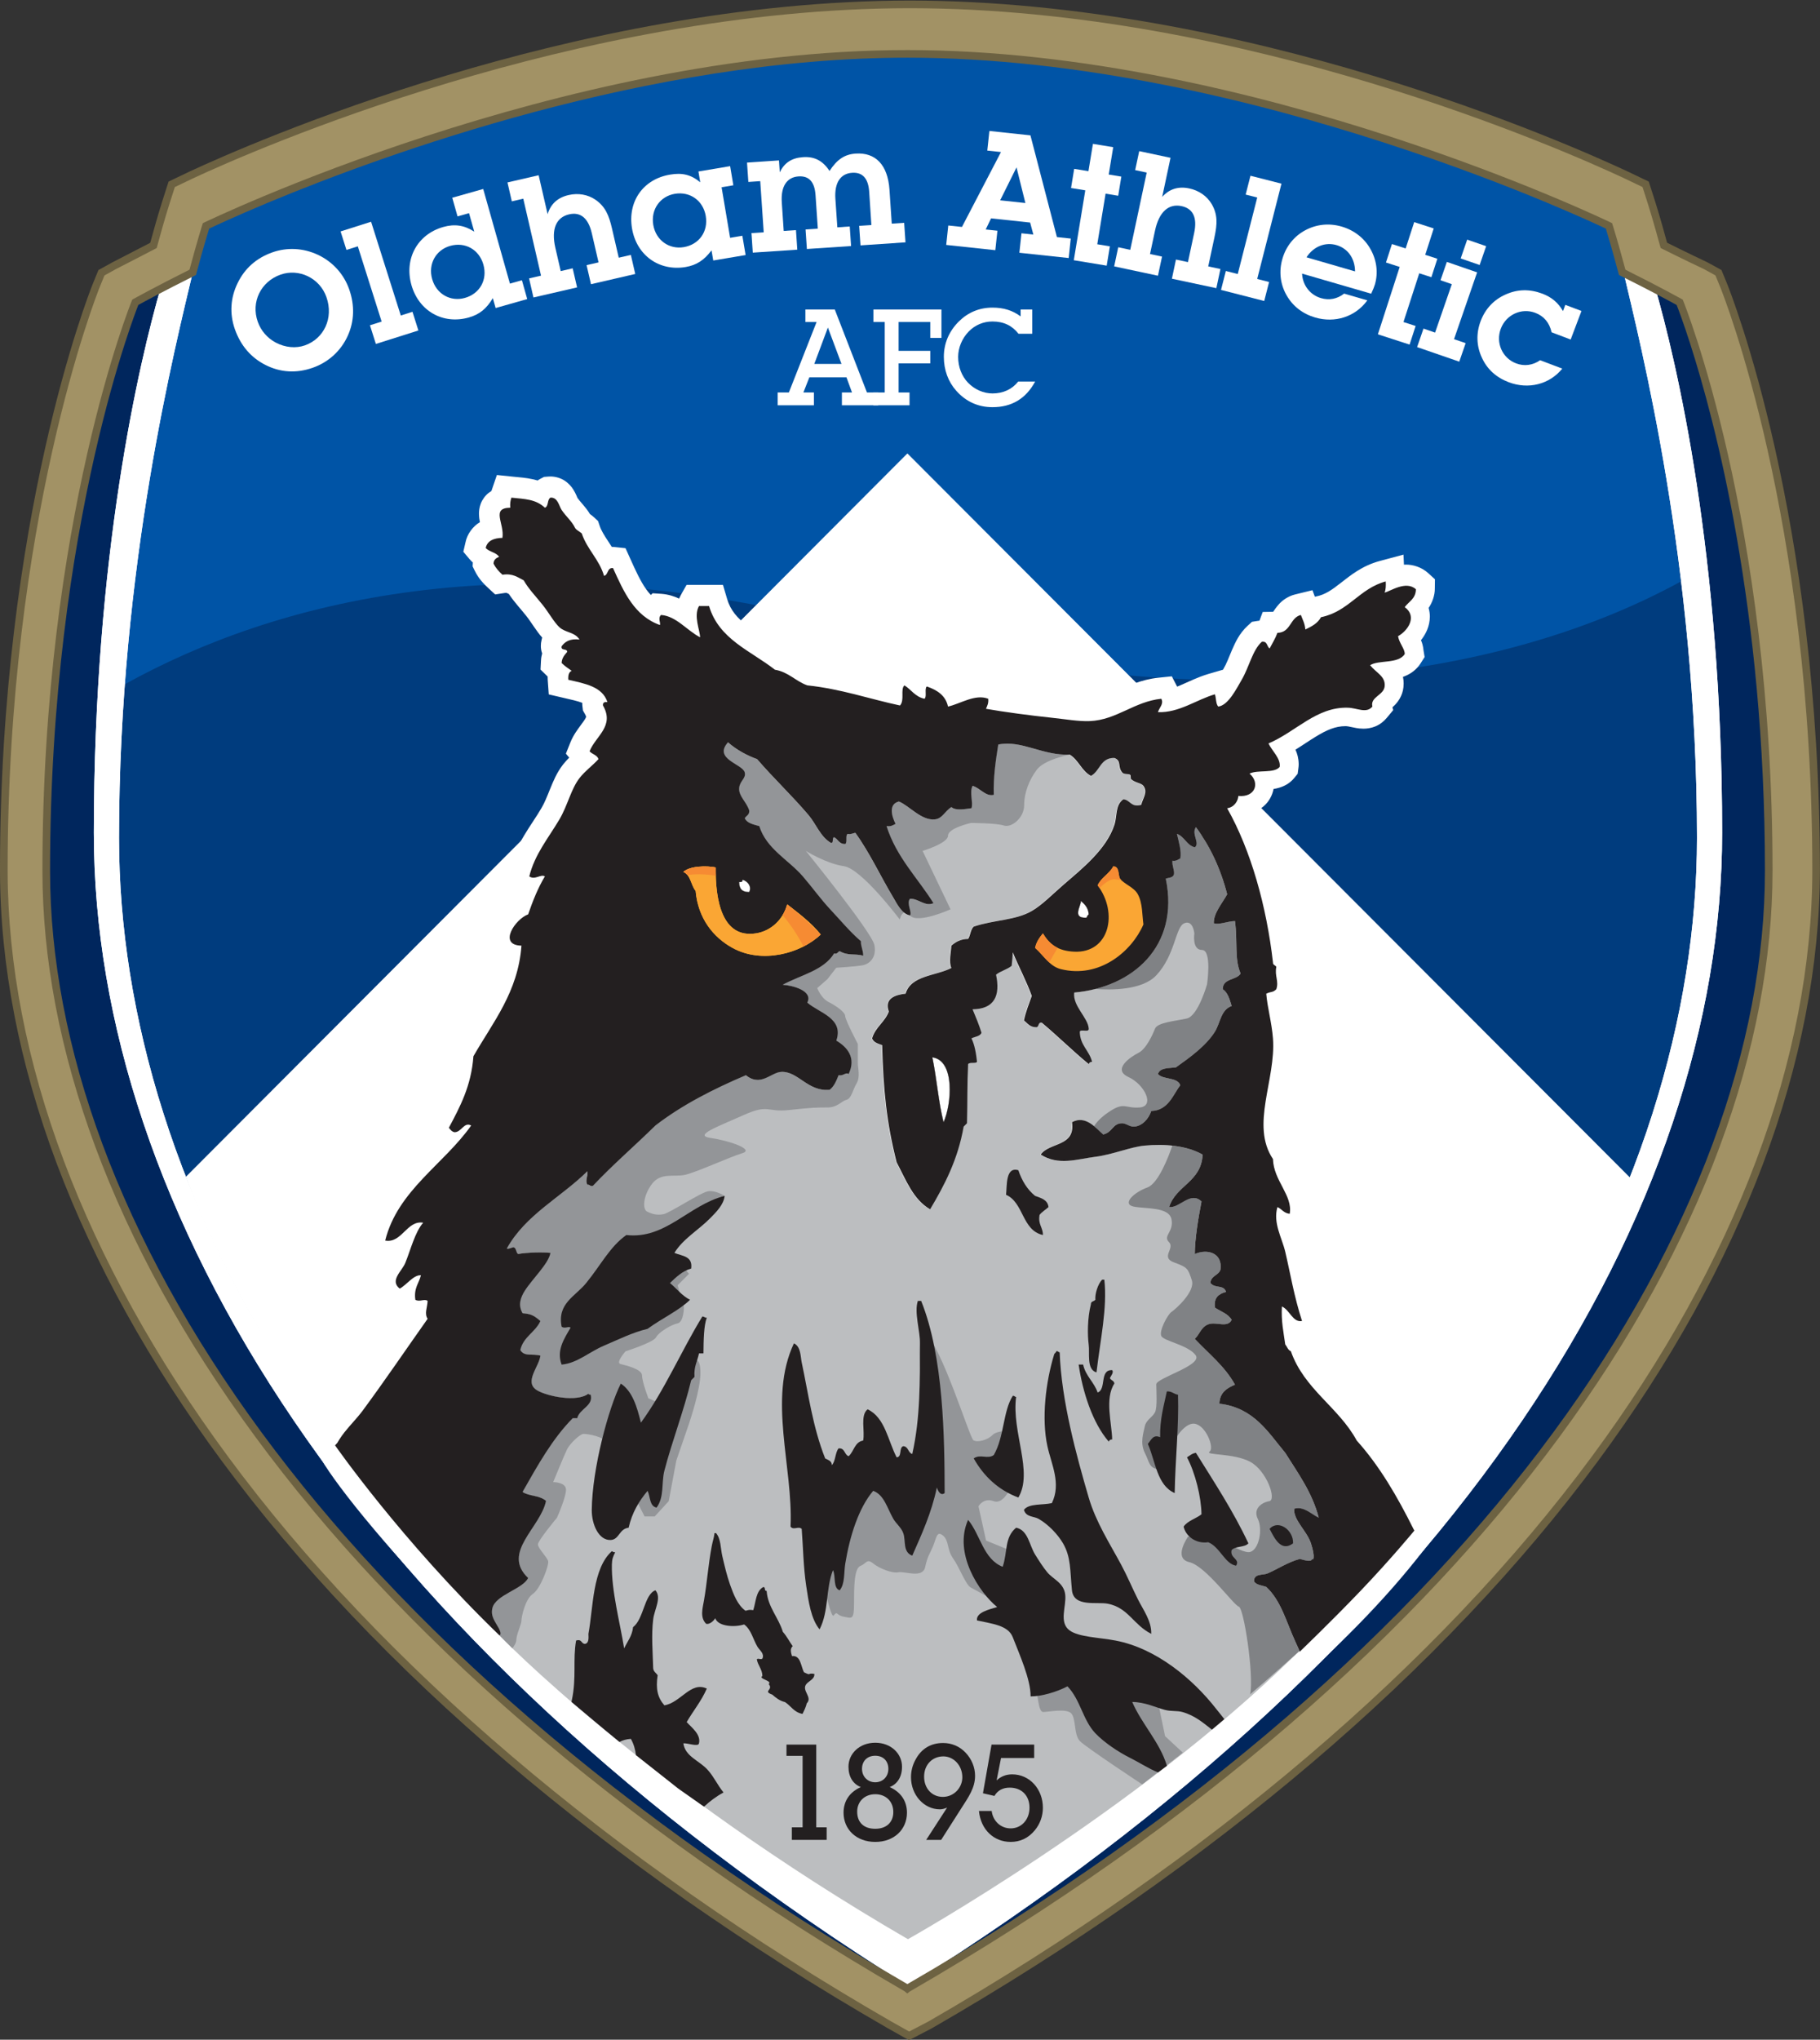<?xml version="1.0" encoding="UTF-8" standalone="no"?>
<!-- Created with Inkscape (http://www.inkscape.org/) -->

<svg
   xmlns:dc="http://purl.org/dc/elements/1.1/"
   xmlns:cc="http://creativecommons.org/ns#"
   xmlns:rdf="http://www.w3.org/1999/02/22-rdf-syntax-ns#"
   xmlns:svg="http://www.w3.org/2000/svg"
   xmlns="http://www.w3.org/2000/svg"
   xmlns:sodipodi="http://sodipodi.sourceforge.net/DTD/sodipodi-0.dtd"
   xmlns:inkscape="http://www.inkscape.org/namespaces/inkscape"
   width="89.267"
   height="100"
   id="svg5689"
   version="1.1"
   inkscape:version="0.48.1 "
   sodipodi:docname="Nouveau document 5">
  <rect width="100%" height="100%" fill="#333333" stroke="none"/>
  <defs
     id="defs5691" />
  <sodipodi:namedview
     id="base"
     pagecolor="#ffffff"
     bordercolor="#666666"
     borderopacity="1.0"
     inkscape:pageopacity="0.0"
     inkscape:pageshadow="2"
     inkscape:zoom="5.39"
     inkscape:cx="44.633671"
     inkscape:cy="50"
     inkscape:document-units="px"
     inkscape:current-layer="layer1"
     showgrid="false"
     fit-margin-top="0"
     fit-margin-left="0"
     fit-margin-right="0"
     fit-margin-bottom="0"
     inkscape:window-width="1366"
     inkscape:window-height="706"
     inkscape:window-x="-8"
     inkscape:window-y="-8"
     inkscape:window-maximized="1" />
  <g
     inkscape:label="Calque 1"
     inkscape:groupmode="layer"
     id="layer1"
     transform="translate(-209.038,73.297)">
    <g
       id="g4909"
       transform="matrix(1.092,0,0,-1.092,192.757,571.38)">
      <path
         d="m 55.719,501.228 -0.028,-0.022 -0.025,0.022 c -26.104,15.07 -38.652,34.462 -38.652,50.167 0,15.707 3.999,25.522 3.999,25.522 0,0 0.944,0.527 2.583,1.345 0.358,1.344 0.594,2.086 0.594,2.086 0,0 15.961,7.722 31.508,7.722 15.546,0 31.507,-7.722 31.507,-7.722 0,0 0.237,-0.742 0.595,-2.086 1.637,-0.818 2.581,-1.345 2.581,-1.345 0,0 4.001,-9.815 4.001,-25.522 0,-15.705 -12.559,-35.097 -38.663,-50.167"
         style="fill:#003c7e;fill-opacity:1;fill-rule:nonzero;stroke:none"
         id="path184-2"
         inkscape:connector-curvature="0" />
      <path
         d="m 89.217,577.54 c 0.752,-0.393 1.164,-0.623 1.164,-0.623 0,0 4,-9.815 4,-25.521 0,-15.706 -12.559,-35.097 -38.663,-50.168 l -0.028,-0.021 -0.025,0.021 c -26.103,15.071 -38.651,34.462 -38.651,50.168 0,15.706 3.999,25.521 3.999,25.521 0,0 0.402,0.225 1.136,0.608 l 0.001,-0.012 -0.021,-0.055 c -1,-3.46 -3.008,-12.101 -3.008,-24.491 0,-16.901 11.786,-36.241 36.54,-51.743 l 0.026,-0.023 0.003,0 0.026,0.023 c 24.753,15.502 36.54,34.842 36.54,51.743 0,12.42 -2.026,21.089 -3.023,24.534 l -0.011,0.023 -0.005,0.016 z"
         style="fill:#00265d;fill-opacity:1;fill-rule:nonzero;stroke:none"
         id="path188-7"
         inkscape:connector-curvature="0" />
      <path
         d="m 90.399,564.252 c -1.132,9.545 -3.194,16.096 -3.194,16.096 0,0 -15.99,7.72 -31.528,7.72 -15.539,0 -31.491,-7.711 -31.491,-7.711 0,0 -2.797,-8.737 -3.676,-20.717 6.652,3.684 17.27,6.592 32.565,2.606 16.164,-4.214 28.946,-2.567 37.324,2.006"
         style="fill:#0054a6;fill-opacity:1;fill-rule:nonzero;stroke:none"
         id="path192-2"
         inkscape:connector-curvature="0" />
      <path
         d="m 76.155,559.428 z m -0.004,0 z m -8.434,-1.273 0,0 z m 3.639,-3.274 z m 0.531,-25.352 z m -16.594,-26.967 c -10.951,5.931 -19.02,13.856 -23.081,18.55 -1.357,1.569 -2.26,2.764 -2.706,3.463 -0.121,0.191 -0.208,0.338 -0.284,0.509 -0.034,0.102 -0.089,0.173 -0.101,0.45 0.001,0.077 0.006,0.182 0.057,0.324 0.044,0.124 0.145,0.285 0.296,0.403 l 0.019,0.219 0.165,0.208 c 0.306,0.383 0.601,0.677 0.794,0.942 0.869,1.175 1.738,2.444 2.605,3.681 l -0.347,0.197 -0.003,0.022 -0.433,0.34 c -0.14,0.11 -0.274,0.253 -0.372,0.434 -0.099,0.181 -0.149,0.395 -0.147,0.583 0.011,0.43 0.177,0.672 0.278,0.846 0.024,0.037 0.047,0.072 0.069,0.105 -0.03,0.003 -0.061,0.008 -0.091,0.013 l -0.93,0.171 0.227,0.919 c 0.336,1.347 1.118,2.336 1.894,3.165 0.381,0.405 0.765,0.781 1.12,1.149 l -0.355,0.434 0.278,0.521 c 0.506,0.949 0.917,1.718 1.002,2.857 l 0.014,0.201 0.101,0.174 c 0.46,0.804 0.954,1.515 1.331,2.241 0.284,0.546 0.505,1.092 0.626,1.707 -0.306,0.236 -0.459,0.652 -0.446,0.949 0.003,0.277 0.076,0.491 0.162,0.677 0.089,0.187 0.196,0.347 0.317,0.494 0.153,0.179 0.316,0.342 0.515,0.478 0.053,0.143 0.107,0.287 0.166,0.43 l -0.401,0.284 0.148,0.591 c 0.318,1.239 1.005,2.022 1.451,2.795 0.137,0.228 0.254,0.526 0.389,0.861 0.139,0.335 0.289,0.715 0.576,1.087 0.095,0.118 0.189,0.222 0.279,0.314 l -0.149,0.176 0.199,0.498 c 0.136,0.337 0.316,0.57 0.448,0.752 0.136,0.179 0.224,0.31 0.248,0.368 0.017,0.037 0.012,0.037 0.014,0.037 -0.004,0 0.008,0.017 -0.053,0.125 l -0.091,0.159 -0.021,0.181 c -0.006,0.038 -0.008,0.083 -0.008,0.134 l 0,0.028 c -0.192,0.077 -0.507,0.149 -0.866,0.23 l -0.639,0.149 -0.047,0.656 c -0.002,0.042 -0.004,0.088 -0.004,0.14 l 0,0.008 c -0.011,0.01 -0.021,0.02 -0.031,0.029 l -0.288,0.282 0.021,0.401 c 0.004,0.111 0.024,0.222 0.052,0.325 -0.043,0.119 -0.06,0.24 -0.058,0.338 0,0.085 0.009,0.17 0.03,0.251 l 0.029,0.124 c -0.148,0.163 -0.252,0.318 -0.359,0.471 -0.134,0.193 -0.256,0.376 -0.354,0.498 -0.242,0.309 -0.518,0.59 -0.783,0.985 -0.033,0.018 -0.056,0.03 -0.071,0.036 -0.043,0.016 -0.023,0.011 -0.059,0.014 -0.015,0 -0.033,-10e-4 -0.06,-0.005 l -0.424,-0.065 -0.315,0.29 c -0.187,0.173 -0.425,0.413 -0.598,0.765 l -0.101,0.205 0.01,0.175 c -0.048,0.042 -0.095,0.089 -0.143,0.144 l -0.284,0.338 0.1,0.431 c 0.071,0.364 0.34,0.721 0.645,0.897 -0.022,0.101 -0.039,0.223 -0.042,0.379 0,0.124 0.014,0.28 0.081,0.455 0.065,0.173 0.194,0.357 0.353,0.48 0.041,0.031 0.083,0.059 0.124,0.084 0.006,0.017 0.011,0.034 0.017,0.05 l 0.229,0.67 0.704,-0.073 c 0.287,-0.031 0.589,-0.045 0.939,-0.124 0.06,-0.014 0.124,-0.03 0.188,-0.05 0.039,0.029 0.083,0.056 0.13,0.08 l 0.157,0.081 0.176,0.014 c 0.03,0.004 0.064,0.005 0.104,0.005 0.23,0.003 0.481,-0.074 0.659,-0.196 0.18,-0.122 0.292,-0.263 0.367,-0.376 0.126,-0.201 0.176,-0.349 0.198,-0.396 0.045,-0.064 0.129,-0.161 0.241,-0.292 0.093,-0.111 0.211,-0.247 0.318,-0.429 0.049,-0.033 0.119,-0.083 0.204,-0.162 l 0.16,-0.152 0.07,-0.208 c 0.075,-0.225 0.212,-0.441 0.411,-0.741 0.043,-0.064 0.088,-0.134 0.134,-0.208 0.029,-10e-4 0.067,-0.002 0.111,-0.006 l 0.507,-0.054 0.21,-0.465 c 0.241,-0.538 0.465,-1.025 0.718,-1.379 0.069,-0.095 0.139,-0.18 0.209,-0.257 l 0.08,0.079 0.401,-0.027 c 0.303,-0.024 0.564,-0.107 0.788,-0.213 0.023,0.054 0.05,0.109 0.08,0.163 l 0.256,0.452 0.519,0 0.451,0 0.665,0 0.188,-0.637 c 0.156,-0.514 0.451,-0.847 0.927,-1.218 0.429,-0.334 0.991,-0.647 1.562,-1.067 0.364,-0.098 0.648,-0.264 0.852,-0.393 0.198,-0.128 0.331,-0.214 0.439,-0.265 1.222,-0.143 2.246,-0.441 3.236,-0.693 0.05,0.151 0.144,0.331 0.315,0.485 l 0.499,0.446 0.567,-0.354 c 0.018,-0.013 0.037,-0.025 0.055,-0.037 l 0.276,0.245 0.492,-0.172 c 0.283,-0.1 0.595,-0.234 0.892,-0.484 0.063,-0.052 0.124,-0.112 0.183,-0.177 0.273,0.099 0.61,0.218 1.041,0.222 0.21,0 0.444,-0.035 0.674,-0.124 l 0.508,-0.198 0.034,-0.337 c 0.666,-0.098 1.448,-0.196 2.086,-0.262 0.568,-0.061 1.121,-0.151 1.479,-0.148 0.033,0 0.065,10e-4 0.096,0.002 0.403,0.015 0.772,0.164 1.267,0.392 0.488,0.222 1.096,0.523 1.889,0.607 l 0.604,0.062 0.239,-0.463 c 0.034,0.014 0.069,0.029 0.106,0.044 0.363,0.152 0.781,0.372 1.302,0.527 l 0.652,0.19 c 0.01,0.019 0.021,0.038 0.031,0.056 0.118,0.196 0.23,0.492 0.372,0.829 0.147,0.332 0.317,0.728 0.701,1.086 l 0.197,0.179 0.262,0.041 c 0.023,0.004 0.048,0.007 0.074,0.009 l 0.146,0.392 0.47,0.009 c 0.05,0.075 0.132,0.197 0.266,0.348 0.15,0.166 0.413,0.359 0.729,0.432 l 0.769,0.188 0.108,-0.292 0.058,0.011 c 0.405,0.084 0.689,0.281 1.109,0.61 0.409,0.315 0.942,0.767 1.749,0.983 l 1.065,0.285 0.021,-0.451 c 0.023,0.002 0.046,0.002 0.071,0.003 0.311,0.007 0.723,-0.106 1.026,-0.389 l 0.295,-0.269 -0.005,-0.401 c 0.006,-0.338 -0.13,-0.669 -0.28,-0.886 0.038,-0.131 0.056,-0.265 0.056,-0.392 -0.006,-0.431 -0.175,-0.758 -0.361,-1.008 -0.013,-0.016 -0.026,-0.033 -0.038,-0.048 0.049,-0.11 0.097,-0.256 0.114,-0.452 l 0.05,-0.304 -0.182,-0.286 c -0.176,-0.277 -0.434,-0.456 -0.655,-0.551 -0.046,-0.021 -0.092,-0.039 -0.136,-0.055 0.022,-0.097 0.032,-0.198 0.031,-0.298 0,-0.058 -0.003,-0.111 -0.009,-0.166 -0.041,-0.406 -0.276,-0.696 -0.423,-0.834 -0.025,-0.023 -0.048,-0.044 -0.07,-0.064 l 0.033,-0.13 -0.292,-0.351 c -0.132,-0.16 -0.315,-0.3 -0.509,-0.379 -0.194,-0.08 -0.383,-0.103 -0.534,-0.103 -0.253,0.002 -0.421,0.049 -0.546,0.074 -0.124,0.028 -0.2,0.039 -0.224,0.038 -0.018,10e-4 -0.033,10e-4 -0.046,10e-4 -0.439,0 -0.831,-0.167 -1.336,-0.477 -0.276,-0.166 -0.57,-0.373 -0.903,-0.578 0.078,-0.169 0.141,-0.378 0.146,-0.643 0,-0.067 -0.004,-0.132 -0.014,-0.193 l -0.033,-0.247 -0.158,-0.194 c -0.205,-0.249 -0.459,-0.366 -0.653,-0.426 -0.098,-0.03 -0.187,-0.049 -0.271,-0.061 -0.057,-0.293 -0.211,-0.576 -0.445,-0.775 -0.158,-0.14 -0.342,-0.237 -0.536,-0.298 0.903,-1.852 1.489,-4.073 1.769,-6.308 0.035,-0.048 0.069,-0.102 0.099,-0.164 l 0.128,-0.269 -0.059,-0.293 c -0.002,-0.012 -0.003,-0.015 -0.003,-0.024 0,-0.016 0.003,-0.052 0.019,-0.14 0.013,-0.087 0.041,-0.226 0.041,-0.417 0.001,-0.156 -0.024,-0.345 -0.087,-0.529 l -0.064,-0.192 -0.143,-0.145 c -0.033,-0.035 -0.072,-0.071 -0.114,-0.106 0.074,-0.404 0.172,-0.883 0.215,-1.412 0.011,-0.133 0.014,-0.265 0.014,-0.395 0,-0.699 -0.124,-1.353 -0.231,-1.951 -0.113,-0.597 -0.207,-1.143 -0.206,-1.587 0.004,-0.445 0.08,-0.76 0.275,-1.054 l 0.142,-0.213 0.009,-0.256 c 0.003,-0.209 0.104,-0.457 0.294,-0.813 0.173,-0.352 0.463,-0.804 0.474,-1.485 0,-0.113 -0.01,-0.226 -0.028,-0.336 l -0.137,-0.803 -0.249,0.019 c 0.059,-0.168 0.121,-0.355 0.174,-0.568 0.233,-0.996 0.397,-2.003 0.733,-3.042 l 0.312,-0.967 -0.892,-0.161 0.071,-0.204 c 0.236,-0.67 0.662,-1.189 1.21,-1.772 0.521,-0.561 1.153,-1.164 1.64,-2.017 1.077,-1.219 1.888,-2.632 2.611,-4.081 l 0.015,-0.026 0.04,-0.063 -0.753,-0.473 0.753,0.473 0.241,-0.498 -0.578,-0.81 c -3.5,-4.567 -9.141,-9.071 -13.931,-12.486 -4.809,-3.421 -8.757,-5.717 -8.772,-5.727 l -0.432,-0.251 -0.439,0.238 z"
         style="fill:#ffffff;fill-opacity:1;fill-rule:nonzero;stroke:none"
         id="path196-7"
         inkscape:connector-curvature="0" />
      <path
         d="m 55.745,503.337 c 4.825,2.441 15.929,9.917 22.896,18.374 7,8.498 9.487,15.785 9.487,15.785 l -0.054,0.041 -32.409,32.465 10e-4,0 -32.403,-32.472 c 0,0 2.441,-7.151 9.327,-15.745 6.801,-8.488 17.772,-16.104 23.105,-18.448 l 0.05,0 z"
         style="fill:#ffffff;fill-opacity:1;fill-rule:nonzero;stroke:none"
         id="path200-8"
         inkscape:connector-curvature="0" />
      <path
         d="m 87.802,578.268 c 0.788,-3.354 3.328,-13.292 3.328,-25.519 0,-15.844 -10.292,-35.082 -35.415,-49.427 l -0.025,-0.021 -0.019,0.021 c -25.123,14.345 -35.416,33.583 -35.416,49.427 0,12.227 2.556,22.165 3.344,25.519 -0.049,-0.015 -1.448,-0.742 -1.448,-0.742 -0.994,-3.419 -3.026,-12.089 -3.026,-24.554 0,-16.901 11.786,-36.241 36.54,-51.743 l 0.025,-0.022 0.004,0 0.026,0.022 c 24.752,15.502 36.54,34.842 36.54,51.743 0,12.465 -2.041,21.154 -3.035,24.572 l -1.423,0.724 z"
         style="fill:#ffffff;fill-opacity:1;fill-rule:nonzero;stroke:none"
         id="path204-2"
         inkscape:connector-curvature="0" />
      <path
         d="m 87.802,578.268 c 0.788,-3.354 3.328,-13.292 3.328,-25.519 0,-15.844 -10.292,-35.082 -35.415,-49.427 l -0.025,-0.021 -0.019,0.021 c -25.123,14.345 -35.416,33.583 -35.416,49.427 0,12.227 2.556,22.165 3.344,25.519 -0.049,-0.015 -1.448,-0.742 -1.448,-0.742 -0.994,-3.419 -3.026,-12.089 -3.026,-24.554 0,-16.901 11.786,-36.241 36.54,-51.743 l 0.025,-0.022 0.004,0 0.026,0.022 c 24.752,15.502 36.54,34.842 36.54,51.743 0,12.465 -2.041,21.154 -3.035,24.572 l -1.423,0.724 z"
         style="fill:#ffffff;fill-opacity:1;fill-rule:nonzero;stroke:none"
         id="path208-8"
         inkscape:connector-curvature="0" />
      <g
         transform="translate(55.745,503.337)"
         id="g222"
         style="opacity:0.65">
        <path
           d="m 0,0 c 4.825,2.441 15.899,9.942 22.896,18.374 7.02,8.459 9.487,15.785 9.487,15.785 L 32.329,34.2 -0.08,66.665 l 0.001,0 -32.403,-32.472 c 0,0 2.441,-7.151 9.327,-15.745 C -16.354,9.96 -5.383,2.344 -0.05,0 L 0,0 z"
           style="fill:#ffffff;fill-opacity:1;fill-rule:nonzero;stroke:none"
           id="path224"
           inkscape:connector-curvature="0" />
      </g>
      <path
         d="m 60.542,525.472 0.1,0.11 c 0.031,0.052 0.064,0.104 0.094,0.156"
         style="fill:none;stroke:#ffffff;stroke-width:0.445;stroke-linecap:butt;stroke-linejoin:miter;stroke-miterlimit:4;stroke-opacity:1;stroke-dasharray:none"
         id="path228"
         inkscape:connector-curvature="0" />
      <path
         d="m 73.272,516.231 -0.029,0.048 c -0.058,0.128 -0.117,0.255 -0.175,0.382 -0.412,0.895 -0.629,1.823 -1.303,2.456 -0.194,0.073 -0.456,0.08 -0.553,0.251 -0.005,0.36 0.399,0.265 0.603,0.351 0.446,0.187 0.923,0.513 1.454,0.652 0.147,-0.026 0.512,-0.174 0.552,0 0.056,-0.01 0.028,-0.05 0,-0.05 0.167,0.042 -0.001,0.604 -0.05,0.752 -0.184,0.562 -0.8,1.045 -0.752,1.555 0.436,0.128 0.775,-0.255 1.103,-0.401 -0.308,1.163 -0.94,2.002 -1.505,2.909 -0.782,0.939 -1.416,2.026 -2.959,2.207 0.014,0.504 0.338,0.698 0.702,0.853 -0.458,0.83 -1.183,1.391 -1.806,2.056 0.215,0.197 0.279,0.528 0.603,0.652 0.356,0.137 0.86,-0.184 1.052,0.201 -0.156,0.277 -0.491,0.376 -0.751,0.552 -0.058,0.457 0.182,0.62 0.501,0.702 -0.116,0.349 -0.491,0.138 -0.702,0.401 0.015,0.335 0.368,0.334 0.451,0.601 0.1,0.734 -0.566,0.956 -1.154,0.702 0.002,0.686 0.163,1.641 0.301,2.358 -0.497,0.478 -0.979,-0.306 -1.455,-0.251 0.309,0.979 1.451,1.124 1.505,2.357 -0.735,0.412 -1.718,0.485 -2.608,0.402 -0.638,-0.06 -1.439,-0.405 -2.206,-0.501 -0.832,-0.106 -1.659,-0.41 -2.459,0.099 0.395,0.559 1.566,0.341 1.406,1.455 0.62,0.33 1.071,-0.27 1.403,-0.552 0.421,0.104 0.408,0.466 0.802,0.502 0.222,0.021 0.375,-0.172 0.603,-0.15 0.345,0.033 0.634,0.34 0.753,0.701 0.777,0.027 0.979,0.747 1.303,1.155 -0.125,0.377 -0.764,0.238 -1.003,0.502 0.077,0.29 0.473,0.261 0.803,0.299 0.589,0.416 1.362,0.97 1.756,1.606 0.247,0.4 0.261,0.978 0.751,1.153 -0.09,0.294 -0.169,0.601 -0.4,0.754 0,0.499 0.61,0.391 0.803,0.701 -0.283,0.667 -0.128,1.378 -0.252,2.357 -0.324,-0.003 -0.708,-0.18 -0.953,-0.1 -0.017,0.457 0.391,0.91 0.601,1.304 -0.298,1.171 -0.778,2.163 -1.403,3.011 -0.219,-0.297 0.199,-0.722 -0.051,-0.904 -0.375,0.093 -0.456,0.479 -0.802,0.603 0.075,-0.331 0.221,-0.788 0.15,-1.105 -0.108,-0.041 -0.17,-0.13 -0.35,-0.1 -0.028,-0.247 0.13,-0.509 0.05,-0.652 -0.057,-0.11 -0.221,-0.113 -0.351,-0.15 0.63,-3.043 -1.49,-4.883 -4.114,-5.116 -0.074,-0.597 0.614,-1.122 0.652,-1.606 0.034,-0.216 -0.351,-0.016 -0.401,-0.15 0.012,-0.623 0.429,-0.841 0.552,-1.355 -0.086,0.003 -0.129,-0.038 -0.151,-0.1 -0.725,0.596 -1.385,1.256 -2.107,1.857 -0.188,0.037 -0.108,-0.193 -0.249,-0.202 -0.29,-0.003 -0.39,0.179 -0.552,0.301 0.08,0.405 0.227,0.743 0.35,1.104 -0.249,0.687 -0.577,1.295 -0.853,1.956 -0.001,-0.094 -0.026,-0.385 -0.049,-0.603 -0.199,-0.168 -0.5,-0.234 -0.703,-0.399 0.202,-0.954 -0.08,-1.541 -1.053,-1.556 0.143,-0.341 0.286,-0.683 0.402,-1.053 -0.069,-0.166 -0.298,-0.171 -0.452,-0.251 0.145,-0.29 0.205,-0.663 0.25,-1.054 -0.072,-0.093 -0.328,-0.005 -0.401,-0.1 -0.045,-0.953 -0.021,-1.618 -0.05,-2.658 -0.051,-0.048 -0.101,-0.1 -0.15,-0.15 -0.257,-1.481 -0.858,-2.621 -1.505,-3.712 -0.766,0.438 -1.086,1.322 -1.505,2.108 -0.456,1.806 -0.595,3.227 -0.651,5.264 -0.185,0.067 -0.385,0.117 -0.451,0.302 0.146,0.505 0.574,0.729 0.752,1.204 -0.213,0.586 0.28,0.749 0.751,0.802 0.244,0.827 1.352,0.79 2.058,1.154 -0.125,0.274 -0.015,0.705 0,1.003 0.188,0.163 0.407,0.295 0.751,0.301 0.109,0.159 0.108,0.428 0.253,0.553 0.913,0.309 1.865,0.273 2.606,0.701 0.464,0.268 0.92,0.742 1.455,1.204 0.799,0.689 1.897,1.564 2.257,2.658 0.13,0.398 0.027,0.885 0.401,1.154 0.322,-0.029 0.327,-0.376 0.803,-0.251 0.087,0.331 0.303,0.572 0.102,0.853 -0.102,0.138 -0.36,0.129 -0.554,0.301 -0.044,0.039 0.005,0.164 -0.05,0.201 -0.083,0.052 -0.27,10e-4 -0.351,0.1 -0.222,0.268 -0.017,0.524 -0.351,0.652 -0.633,0.014 -0.644,-0.593 -1.054,-0.803 -0.418,0.216 -0.554,0.716 -0.953,0.953 -1.226,-0.053 -2.15,0.663 -3.209,0.452 -0.117,-0.736 -0.226,-1.476 -0.202,-2.258 -0.357,-0.097 -0.619,0.311 -0.952,0.402 -0.148,-0.282 0.037,-0.763 -0.05,-1.004 -0.274,-0.036 -0.711,-0.122 -0.902,0.051 -0.312,-0.197 -0.399,-0.519 -0.753,-0.552 -0.602,-0.056 -1.144,0.618 -1.605,0.803 -0.48,-0.118 -0.319,-0.666 -0.151,-1.004 -0.11,-0.056 -0.205,-0.13 -0.402,-0.1 0.448,-1.407 1.395,-2.318 2.108,-3.46 -0.393,-0.165 -0.659,0.203 -1.053,0.2 -0.175,-0.209 0.104,-0.61 0,-0.752 -0.372,0.068 -0.583,0.519 -0.752,0.802 -0.563,0.935 -1.055,2.008 -1.706,2.909 -0.118,-0.016 -0.188,-0.079 -0.352,-0.049 -0.101,-0.083 0.003,-0.371 -0.1,-0.452 -0.284,-0.016 -0.321,0.214 -0.501,0.301 -0.114,-0.021 0.007,-0.275 -0.151,-0.25 -0.477,0.292 -0.652,0.84 -1.003,1.252 -0.731,0.86 -1.57,1.652 -2.308,2.508 -0.423,0.148 -0.928,0.416 -1.304,0.752 -0.675,-0.753 0.66,-0.968 0.753,-1.353 0.065,-0.271 -0.226,-0.377 -0.25,-0.702 -0.027,-0.365 0.325,-0.608 0.45,-1.003 0.021,-0.204 -0.136,-0.232 -0.2,-0.351 0.106,-0.229 0.394,-0.275 0.652,-0.352 0.325,-1.028 1.302,-1.501 1.956,-2.257 0.437,-0.505 0.804,-1.026 1.254,-1.505 0.454,-0.482 0.853,-0.975 1.355,-1.404 -0.005,-0.256 0.105,-0.397 0.1,-0.652 -0.389,0.106 -0.663,-0.018 -1.053,0.201 -0.096,-0.021 -0.091,-0.144 -0.251,-0.101 -0.47,-0.766 -1.503,-0.971 -2.308,-1.405 0.416,-0.025 1.376,-0.259 1.104,-0.801 0.521,-0.459 1.653,-0.696 1.304,-1.707 0.489,-0.288 0.906,-0.767 0.551,-1.503 -0.119,0.105 -0.235,-0.098 -0.45,-0.051 -0.102,-0.249 -0.2,-0.503 -0.403,-0.653 -0.978,-0.094 -1.404,0.823 -2.156,0.804 -0.477,-0.012 -0.932,-0.696 -1.605,-0.151 -1.478,-0.629 -2.873,-1.34 -4.063,-2.257 -0.927,-0.912 -1.915,-1.761 -2.808,-2.709 -0.142,-0.041 -0.13,0.07 -0.251,0.05 -0.111,0.201 0.032,0.342 0,0.603 -1.185,-1.172 -2.769,-1.947 -3.612,-3.461 0.032,-0.057 0.271,0.064 0.302,0.049 0.131,-0.035 0.098,-0.235 0.2,-0.301 0.404,0.073 1.113,0.085 1.455,0.05 -0.084,-0.487 -0.811,-1.164 -1.154,-1.704 -0.186,-0.293 -0.313,-0.638 -0.1,-1.004 0.363,-0.038 0.476,-0.071 0.803,-0.351 -0.227,-0.508 -0.766,-0.704 -0.903,-1.303 0.185,-0.311 0.533,-0.147 0.903,-0.251 -0.062,-0.506 -0.756,-1.193 -0.151,-1.556 0.449,-0.269 1.789,-0.55 2.307,-0.149 0.002,-0.05 0.062,-0.039 0.1,-0.05 0.138,-0.497 -0.501,-0.631 -0.602,-1.054 l -0.2,0 c -0.925,-0.932 -1.583,-2.129 -2.257,-3.311 0.283,-0.197 0.743,-0.137 1.054,-0.401 -0.24,-1.205 -2.013,-2.317 -0.803,-3.461 -0.235,-0.503 -1.464,-0.756 -1.606,-1.354 -0.088,-0.372 0.131,-0.613 0.296,-0.916 0.154,-0.313 0.032,-0.3 0.032,-0.3 0,0 6.471,-6.754 18.356,-13.647 0,0 10.176,5.691 17.342,12.708 l 0.241,0.222 z"
         style="fill:#bcbec0;fill-opacity:1;fill-rule:evenodd;stroke:none"
         id="path232-3"
         inkscape:connector-curvature="0" />
      <path
         d="m 66.103,540.643 c -0.684,-0.057 -0.684,0.286 -1.426,-0.228 -0.344,-0.238 -0.528,-0.451 -0.627,-0.613 0.151,-0.121 0.282,-0.259 0.398,-0.36 0.011,-0.002 0.023,-0.003 0.033,-0.004 0.398,0.111 0.395,0.459 0.784,0.495 0.219,0.02 0.373,-0.173 0.601,-0.152 0.344,0.034 0.633,0.341 0.752,0.702 0.777,0.026 0.981,0.747 1.304,1.155 -0.124,0.377 -0.765,0.237 -1.003,0.501 0.077,0.291 0.473,0.262 0.803,0.301 0.589,0.415 1.362,0.97 1.756,1.605 0.247,0.401 0.261,0.978 0.752,1.154 -0.09,0.294 -0.17,0.601 -0.401,0.753 10e-4,0.5 0.61,0.391 0.803,0.701 -0.283,0.667 -0.127,1.378 -0.253,2.357 -0.322,-0.002 -0.706,-0.18 -0.951,-0.1 -0.018,0.457 0.389,0.911 0.6,1.305 -0.299,1.17 -0.779,2.163 -1.403,3.009 -0.22,-0.295 0.199,-0.721 -0.051,-0.902 -0.375,0.092 -0.456,0.479 -0.802,0.602 0.076,-0.331 0.22,-0.787 0.15,-1.105 -0.108,-0.041 -0.17,-0.129 -0.351,-0.1 -0.026,-0.247 0.131,-0.509 0.05,-0.651 -0.056,-0.111 -0.22,-0.113 -0.35,-0.151 0.553,-2.665 -1.005,-4.407 -3.164,-4.955 0.693,-0.051 2.104,-0.064 2.737,0.612 0.856,0.912 0.856,2.166 1.255,2.338 0.399,0.17 0.456,-0.457 0.456,-0.457 0,0 -0.115,-0.741 0.342,-0.741 0.456,0 0.228,-1.54 0.228,-1.54 0,0 -0.399,-1.425 -0.913,-1.539 -0.512,-0.114 -1.312,-0.172 -1.425,-0.456 -0.114,-0.286 -0.399,-0.913 -0.742,-1.084 -0.342,-0.171 -1.196,-0.741 -0.456,-1.083 0.742,-0.342 1.198,-1.312 0.514,-1.369"
         style="fill:#808285;fill-opacity:1;fill-rule:nonzero;stroke:none"
         id="path236-3"
         inkscape:connector-curvature="0" />
      <path
         d="m 73.038,522.628 c 0.437,0.128 0.775,-0.256 1.102,-0.401 -0.306,1.163 -0.938,2.001 -1.503,2.909 -0.782,0.939 -1.418,2.026 -2.96,2.207 0.015,0.503 0.339,0.698 0.702,0.853 -0.458,0.83 -1.183,1.391 -1.805,2.055 0.214,0.198 0.278,0.529 0.602,0.652 0.357,0.138 0.861,-0.183 1.053,0.201 -0.158,0.277 -0.493,0.377 -0.752,0.553 -0.058,0.457 0.183,0.619 0.501,0.701 -0.116,0.35 -0.491,0.139 -0.701,0.402 0.016,0.335 0.367,0.334 0.45,0.601 0.1,0.734 -0.564,0.956 -1.153,0.702 0.001,0.686 0.163,1.641 0.301,2.358 -0.498,0.478 -0.978,-0.306 -1.455,-0.251 0.308,0.979 1.451,1.125 1.504,2.357 -0.398,0.224 -0.87,0.345 -1.36,0.398 -0.175,-0.51 -0.629,-1.695 -1.12,-1.875 -0.626,-0.227 -1.14,-0.74 -0.626,-0.855 0.512,-0.113 1.595,0 1.709,-0.57 0.115,-0.57 -0.398,-0.741 -0.114,-1.026 0.286,-0.285 -0.398,-0.684 0.229,-0.913 0.626,-0.227 0.626,-0.285 0.798,-0.798 0.17,-0.513 -0.741,-1.311 -0.913,-1.425 -0.171,-0.114 -0.57,-0.856 -0.455,-1.084 0.114,-0.228 1.196,-0.398 1.538,-0.855 0.344,-0.456 -1.766,-1.026 -1.766,-1.312 0,-0.285 0.056,-1.025 -0.057,-1.254 -0.115,-0.228 -0.4,-0.342 -0.457,-0.627 -0.056,-0.286 -0.228,-0.741 0,-1.197 0.228,-0.457 0.171,-0.627 0.57,-0.742 0.4,-0.114 0.627,1.084 0.627,1.084 0,0 0.514,1.026 1.028,0.969 0.512,-0.057 0.912,-1.084 0.684,-1.254 -0.229,-0.171 1.083,-0.057 1.823,-0.457 0.743,-0.398 1.198,-1.71 0.856,-1.768 -0.341,-0.056 -0.741,-0.341 -0.513,-0.797 0.228,-0.457 0.057,-1.369 -0.343,-1.482 -0.399,-0.115 -1.823,0.912 -1.823,0.912 l -0.971,-0.229 c 0,0 -0.683,-0.97 0.058,-1.14 0.741,-0.171 1.996,-1.939 2.224,-1.996 0.228,-0.057 0.684,-3.079 0.512,-3.935 0,0 1.023,0.868 2.212,1.942 l -0.011,0.038 c -0.058,0.127 -0.117,0.255 -0.175,0.381 -0.412,0.895 -0.631,1.824 -1.304,2.457 -0.194,0.073 -0.455,0.08 -0.552,0.251 -0.006,0.36 0.398,0.265 0.602,0.351 0.446,0.187 0.924,0.513 1.455,0.652 0.147,-0.026 0.512,-0.174 0.552,0 0.025,-0.004 0.031,-0.014 0.03,-0.025 0.107,0.11 -0.036,0.591 -0.081,0.727 -0.184,0.561 -0.799,1.044 -0.752,1.555"
         style="fill:#808285;fill-opacity:1;fill-rule:nonzero;stroke:none"
         id="path240-8"
         inkscape:connector-curvature="0" />
      <path
         d="m 66.897,514.071 -1.597,1.597 -4.333,2.395 -0.514,2.623 -1.254,0.512 -0.341,1.54 c 0,0 0.227,0.4 0.683,0.228 0.457,-0.17 0.799,0.685 0.799,0.685 l -0.114,2.452 c 0,0 -0.514,0.057 -0.742,-0.171 -0.228,-0.229 -0.684,-0.342 -0.855,-0.229 -0.17,0.115 -1.425,4.219 -2.167,4.79 -0.74,0.57 0.342,-6.044 0.342,-6.044 l -0.74,-0.798 -2.225,0.513 -1.652,-1.54 -0.571,-1.938 c 0,0 0.571,-3.079 0.741,-2.851 0.171,0.228 0.113,0 0.456,-0.057 0.342,-0.058 0.456,-0.171 0.456,0.569 0,0.742 0,1.597 0.286,1.712 0.284,0.114 0.284,0.341 0.57,0.114 0.284,-0.229 0.855,-0.457 1.14,-0.399 0.284,0.056 1.083,-0.286 1.197,0.227 0.115,0.514 0.172,0.514 0.342,0.913 0.172,0.398 0.172,0.741 0.456,0.513 0.286,-0.229 0.171,-0.627 0.456,-1.027 0.286,-0.399 0.572,-1.197 0.799,-1.311 0.228,-0.114 0.969,-0.57 1.197,-0.57 0.228,0 1.597,-3.649 1.71,-3.934 0.115,-0.286 0.115,-1.084 0.343,-1.084 0.229,0 1.027,0.171 1.255,-0.056 0.228,-0.229 0.113,-0.97 0.399,-1.255 0.285,-0.286 2.793,-1.939 2.793,-1.939 l 1.825,1.425 -0.798,0.742 -0.342,1.653 z m -29.563,2.877 0.589,-0.587 c 0.081,0.104 0.179,0.256 0.179,0.39 0,0.228 0.229,0.685 0.229,0.856 0,0.171 0.17,0.969 0.512,1.197 0.343,0.227 0.742,1.311 0.685,1.482 -0.058,0.172 -0.457,0.571 -0.457,0.742 0,0.17 0.856,1.197 0.856,1.197 0,0 0.457,1.026 0.399,1.311 -0.057,0.286 -0.57,0.286 -0.57,0.286 0,0 0.513,1.254 0.628,1.482 0.112,0.228 0.569,0.684 0.74,0.684 0.171,0 0.912,-0.114 1.026,-0.398 0.115,-0.286 0.343,-0.628 0.343,-0.628 l 1.368,-2.68 0.456,0 0.628,0.684 0.342,1.825 c 0,0 0.512,1.483 0.569,1.654 0.058,0.171 0.514,1.539 0.514,2.28 0,0.742 -0.285,0.571 -0.285,0.571 l -1.653,-1.882 -0.4,0.171 c 0,0 -0.285,0.741 -0.285,1.027 0,0.284 -0.741,0.456 -0.97,0.513 -0.227,0.057 0.229,0.57 0.229,0.57 0,0 1.254,0.399 1.369,0.626 0.114,0.229 0.683,0.571 0.969,0.628 0.284,0.058 0.284,0.741 0.284,0.741 l -0.284,0.97 0.512,0.513 c 0,0 -0.798,0.969 -0.74,1.197 0.056,0.228 1.881,1.711 1.881,1.711 l 0.458,0.591 c 0,0 -0.401,0.264 -0.743,0.207 -0.342,-0.056 -1.711,-0.969 -1.996,-1.026 -0.284,-0.057 -0.513,0 -0.741,0.114 -0.228,0.114 -0.171,0.741 0.228,1.255 0.4,0.513 0.969,0.285 1.483,0.398 0.512,0.115 1.995,0.799 2.565,0.97 0.571,0.171 -0.626,0.57 -1.425,0.684 -0.798,0.114 0.343,0.514 1.482,1.026 1.141,0.514 1.027,0.115 2.054,0.229 1.026,0.113 1.254,0.113 1.71,0.113 0.456,0 0.627,0.286 0.855,0.343 0.228,0.057 0.285,0.456 0.457,0.741 0.171,0.285 0.056,0.684 0.056,0.912 l 0,0.855 c 0,0 -0.57,1.084 -0.57,1.255 0,0.171 -0.4,0.455 -0.741,0.627 -0.342,0.171 -0.513,0.627 -0.513,0.627 l 0.456,0.4 0.398,0.513 c 0,0 0.914,0.056 1.198,0.114 0.286,0.057 0.628,0.342 0.513,0.912 -0.114,0.57 -3.078,4.22 -3.078,4.22 0,0 0.912,-0.57 1.71,-0.685 0.798,-0.114 2.509,-2.394 2.509,-2.394 0,0 0.053,0.259 0.192,0.307 -0.215,0.172 -0.361,0.468 -0.486,0.674 -0.562,0.935 -1.054,2.008 -1.705,2.91 -0.118,-0.016 -0.188,-0.079 -0.352,-0.05 -0.102,-0.082 0.003,-0.37 -0.099,-0.452 -0.284,-0.016 -0.321,0.214 -0.503,0.302 -0.113,-0.022 0.008,-0.275 -0.149,-0.251 -0.479,0.293 -0.653,0.84 -1.005,1.253 -0.73,0.859 -1.569,1.651 -2.306,2.508 -0.423,0.147 -0.929,0.415 -1.305,0.752 -0.675,-0.754 0.66,-0.968 0.753,-1.354 0.065,-0.27 -0.226,-0.377 -0.251,-0.702 -0.026,-0.365 0.326,-0.607 0.451,-1.003 0.02,-0.203 -0.136,-0.231 -0.2,-0.351 0.107,-0.229 0.394,-0.275 0.652,-0.351 0.325,-1.028 1.303,-1.501 1.956,-2.258 0.437,-0.505 0.804,-1.026 1.255,-1.505 0.453,-0.481 0.852,-0.975 1.354,-1.403 -0.006,-0.256 0.105,-0.397 0.1,-0.653 -0.39,0.106 -0.662,-0.018 -1.054,0.201 -0.096,-0.022 -0.09,-0.143 -0.251,-0.1 -0.469,-0.767 -1.503,-0.971 -2.307,-1.405 0.417,-0.025 1.376,-0.26 1.104,-0.803 0.521,-0.457 1.652,-0.694 1.304,-1.706 0.489,-0.289 0.906,-0.767 0.552,-1.504 -0.12,0.106 -0.235,-0.097 -0.452,-0.049 -0.102,-0.249 -0.199,-0.503 -0.402,-0.653 -0.978,-0.094 -1.404,0.823 -2.156,0.803 -0.477,-0.012 -0.931,-0.695 -1.605,-0.15 -1.478,-0.63 -2.874,-1.34 -4.063,-2.258 -0.927,-0.911 -1.916,-1.761 -2.808,-2.709 -0.141,-0.04 -0.131,0.071 -0.251,0.051 -0.111,0.2 0.032,0.34 0,0.603 -1.184,-1.173 -2.769,-1.948 -3.611,-3.461 0.031,-0.057 0.269,0.064 0.301,0.048 0.131,-0.034 0.099,-0.234 0.2,-0.3 0.403,0.072 1.113,0.085 1.454,0.05 -0.083,-0.488 -0.81,-1.164 -1.153,-1.705 -0.186,-0.293 -0.312,-0.638 -0.1,-1.004 0.364,-0.038 0.476,-0.072 0.803,-0.35 -0.227,-0.509 -0.767,-0.704 -0.903,-1.304 0.184,-0.31 0.533,-0.146 0.903,-0.251 -0.062,-0.506 -0.756,-1.193 -0.151,-1.555 0.449,-0.269 1.788,-0.551 2.308,-0.149 0.001,-0.051 0.061,-0.04 0.1,-0.051 0.137,-0.496 -0.503,-0.631 -0.603,-1.054 l -0.2,0 c -0.925,-0.931 -1.583,-2.129 -2.257,-3.31 0.283,-0.198 0.743,-0.137 1.054,-0.402 -0.24,-1.204 -2.013,-2.316 -0.803,-3.46 -0.236,-0.503 -1.464,-0.757 -1.606,-1.355 -0.088,-0.371 0.131,-0.613 0.297,-0.916 0.146,-0.285 0.031,-0.299 0.031,-0.299 -0.003,0.002 -0.006,0.006 -0.009,0.009 m 18.44,33.057 c -0.175,-0.21 0.105,-0.61 0,-0.753 0.344,-0.39 1.823,0.277 1.823,0.277 l -1.255,2.623 c 0,0 1.141,0.342 1.141,0.683 0,0.343 1.026,0.571 1.026,0.571 0,0 1.141,0 1.483,-0.114 0.342,-0.114 0.912,0.342 0.912,0.913 0,0.569 0.228,1.14 0.57,1.596 0.342,0.456 1.472,0.674 1.472,0.674 -1.225,-0.054 -2.15,0.662 -3.21,0.451 -0.116,-0.736 -0.225,-1.475 -0.201,-2.257 -0.358,-0.099 -0.619,0.31 -0.952,0.401 -0.149,-0.281 0.037,-0.763 -0.05,-1.004 -0.273,-0.036 -0.711,-0.121 -0.903,0.052 -0.312,-0.199 -0.398,-0.519 -0.752,-0.552 -0.602,-0.057 -1.144,0.618 -1.605,0.803 -0.48,-0.118 -0.319,-0.666 -0.151,-1.004 -0.109,-0.057 -0.204,-0.13 -0.401,-0.1 0.448,-1.408 1.394,-2.319 2.107,-3.461 -0.393,-0.165 -0.659,0.203 -1.054,0.201"
         style="fill:#939598;fill-opacity:1;fill-rule:nonzero;stroke:none"
         id="path244-1"
         inkscape:connector-curvature="0" />
      <path
         d="m 57.289,539.982 c 0.36,0.781 0.527,2.771 -0.501,2.91 0.194,-0.943 0.273,-1.999 0.501,-2.91 m 6.419,9.18 c 0.026,0.058 0.055,0.113 0.101,0.15 -0.02,0.297 -0.18,0.455 -0.351,0.602 0.014,-0.227 -0.417,-0.785 0.25,-0.752 m -15.598,1.604 c -0.007,-0.307 0.143,-0.458 0.451,-0.451 0.122,0.259 -0.076,0.487 -0.301,0.551 0.007,-0.089 -0.049,-0.116 -0.15,-0.1 m 16.101,-0.15 c 0.933,-1.238 0.532,-3.053 -1.054,-2.979 -0.729,0.034 -1.104,0.322 -1.404,0.822 -0.15,-0.184 -0.293,-0.375 -0.351,-0.652 0.387,-0.341 0.652,-0.828 1.153,-0.953 1.739,-0.434 3.191,0.795 3.713,2.007 -0.061,0.41 -0.031,0.951 -0.251,1.353 -0.175,0.322 -0.609,0.45 -0.803,0.703 -0.092,0.192 -0.018,0.549 -0.301,0.551 -0.178,-0.34 -0.541,-0.496 -0.702,-0.852 m -18.609,0.602 c 0.334,-0.135 0.338,-0.599 0.552,-0.853 0.108,-1.239 0.797,-2.085 1.655,-2.558 1.333,-0.734 3.076,-0.248 3.963,0.602 -0.425,0.528 -0.971,0.936 -1.504,1.353 -0.189,-0.699 -0.74,-1.199 -1.405,-1.303 -1.524,-0.237 -1.823,1.496 -1.806,2.96 -0.379,0.08 -1.152,0.08 -1.455,-0.201"
         style="fill:#231f20;fill-opacity:1;fill-rule:evenodd;stroke:none"
         id="path248-0"
         inkscape:connector-curvature="0" />
      <path
         d="m 48.26,550.866 c 0.225,-0.064 0.422,-0.292 0.301,-0.551 -0.308,-0.008 -0.458,0.143 -0.451,0.451 0.101,-0.017 0.157,0.011 0.15,0.1"
         style="fill:#ffffff;fill-opacity:1;fill-rule:evenodd;stroke:none"
         id="path252-6"
         inkscape:connector-curvature="0" />
      <path
         d="m 63.458,549.914 c 0.17,-0.147 0.331,-0.304 0.351,-0.602 -0.046,-0.037 -0.075,-0.091 -0.101,-0.15 -0.667,-0.033 -0.237,0.525 -0.25,0.752"
         style="fill:#ffffff;fill-opacity:1;fill-rule:evenodd;stroke:none"
         id="path256-9"
         inkscape:connector-curvature="0" />
      <path
         d="m 56.788,542.892 c 1.028,-0.138 0.861,-2.128 0.501,-2.91 -0.228,0.911 -0.307,1.967 -0.501,2.91"
         style="fill:#ffffff;fill-opacity:1;fill-rule:evenodd;stroke:none"
         id="path260-9"
         inkscape:connector-curvature="0" />
      <path
         d="m 60.649,537.825 c 0.159,-0.474 0.402,-0.869 0.752,-1.152 0.27,-0.099 0.565,-0.172 0.602,-0.503 -0.131,-0.119 -0.291,-0.21 -0.4,-0.349 -0.08,-0.432 0.15,-0.552 0.15,-0.905 -0.947,0.207 -0.854,1.454 -1.656,1.806 0.047,0.393 -0.03,1.279 0.552,1.103"
         style="fill:#231f20;fill-opacity:1;fill-rule:evenodd;stroke:none"
         id="path264"
         inkscape:connector-curvature="0" />
      <path
         d="m 47.457,536.672 c -0.039,-0.392 -0.384,-0.732 -0.651,-1.003 -0.514,-0.523 -1.226,-0.929 -1.605,-1.556 0.341,-0.144 0.833,-0.136 0.753,-0.702 -0.416,-0.12 -0.679,-0.392 -0.954,-0.651 0.305,-0.247 0.536,-0.569 0.903,-0.753 -0.498,-0.483 -1.266,-0.833 -1.907,-1.303 -0.685,-0.163 -1.339,-0.493 -1.955,-0.754 -0.665,-0.279 -1.2,-0.789 -1.906,-0.852 -0.241,0.641 0.112,1.156 0.401,1.655 -0.065,0.089 -0.27,-0.063 -0.401,0.05 -0.204,1.042 0.609,1.35 1.103,1.957 0.664,0.813 1.068,1.637 1.804,2.155 1.766,-0.201 2.797,1.347 4.415,1.757"
         style="fill:#231f20;fill-opacity:1;fill-rule:evenodd;stroke:none"
         id="path268"
         inkscape:connector-curvature="0" />
      <path
         d="m 64.511,532.911 c 0.14,-1.279 -0.179,-2.677 -0.352,-4.163 -0.458,0.129 -0.297,0.861 -0.351,1.253 -0.056,0.427 -0.059,1.179 0.1,1.806 -0.006,0.141 0.143,0.126 0.201,0.201 -0.026,0.257 0.11,0.705 0.302,0.903 l 0.1,0 z"
         style="fill:#231f20;fill-opacity:1;fill-rule:evenodd;stroke:none"
         id="path272"
         inkscape:connector-curvature="0" />
      <path
         d="m 46.656,531.204 c -0.137,-0.359 -0.144,-1.011 -0.151,-1.604 l -0.201,0 c -0.069,-0.348 -0.238,-0.599 -0.2,-1.053 -0.052,-0.049 -0.102,-0.1 -0.15,-0.151 -0.328,-1.368 -0.871,-2.777 -1.204,-4.063 -0.138,-0.534 0.004,-1.183 -0.351,-1.655 -0.323,0.063 -0.276,0.492 -0.403,0.753 -0.381,-0.456 -0.698,-0.973 -0.851,-1.656 -0.431,-0.051 -0.417,-0.531 -0.803,-0.551 -0.537,-0.028 -0.859,0.694 -0.853,1.354 0.019,1.855 0.755,4.578 1.305,5.668 0.529,-0.357 0.726,-1.046 0.902,-1.755 1.061,1.447 1.805,3.21 2.759,4.765 0.089,0.005 0.107,-0.063 0.201,-0.052"
         style="fill:#231f20;fill-opacity:1;fill-rule:evenodd;stroke:none"
         id="path276"
         inkscape:connector-curvature="0" />
      <path
         d="m 66.618,517.009 c -0.814,0.416 -1.028,1.175 -1.955,1.354 -0.485,0.095 -1.528,-0.168 -1.606,0.603 -0.09,0.892 -0.039,1.483 -0.401,2.107 -0.245,0.419 -0.677,0.861 -1.103,1.103 -0.208,0.118 -0.561,0.067 -0.653,0.401 0.223,0.297 0.831,0.205 1.254,0.302 0.431,0.882 -0.024,1.744 -0.2,2.558 -0.272,1.247 -0.075,2.882 0.301,4.112 0.017,0.066 0.088,0.079 0.1,0.151 0.08,0.015 0.086,-0.048 0.15,-0.05 0.077,-2.183 0.758,-4.653 1.304,-6.521 0.323,-1.103 0.931,-2.036 1.455,-3.009 0.272,-0.505 0.495,-1.039 0.752,-1.554 0.239,-0.478 0.623,-0.984 0.602,-1.557"
         style="fill:#231f20;fill-opacity:1;fill-rule:evenodd;stroke:none"
         id="path280"
         inkscape:connector-curvature="0" />
      <path
         d="m 63.357,529.099 0.201,0 c 0.116,-0.52 0.491,-0.78 0.652,-1.254 0.408,0.144 0.07,1.034 0.653,1.003 0.082,-0.089 -0.046,-0.249 -0.102,-0.351 0.037,-0.114 0.191,-0.109 0.2,-0.251 -0.441,-0.672 -0.112,-1.787 -0.098,-2.508 -0.088,0.002 -0.131,-0.036 -0.152,-0.1 -0.731,0.841 -1.174,2.234 -1.354,3.461"
         style="fill:#231f20;fill-opacity:1;fill-rule:evenodd;stroke:none"
         id="path284"
         inkscape:connector-curvature="0" />
      <path
         d="m 67.319,527.895 c 0.23,0.012 0.312,-0.123 0.501,-0.15 0.045,-1.401 -0.123,-2.91 -0.149,-4.414 -0.795,0.342 -0.858,1.416 -1.204,2.206 0.146,0.17 0.232,0.442 0.551,0.301 -0.018,0.805 0.165,1.406 0.301,2.057"
         style="fill:#231f20;fill-opacity:1;fill-rule:evenodd;stroke:none"
         id="path288"
         inkscape:connector-curvature="0" />
      <path
         d="m 60.398,527.694 c 0.082,0.014 0.087,-0.047 0.151,-0.049 -0.211,-1.576 0.783,-3.361 0.1,-4.516 -0.909,0.344 -1.551,0.956 -2.005,1.757 0.302,0.211 0.616,-0.051 0.901,0.15 0.475,0.821 0.411,1.968 0.853,2.658"
         style="fill:#231f20;fill-opacity:1;fill-rule:evenodd;stroke:none"
         id="path292"
         inkscape:connector-curvature="0" />
      <path
         d="m 68.625,525.136 c 0.821,-1.319 1.673,-2.606 2.357,-4.063 -0.161,-0.191 -0.587,-0.115 -0.753,-0.302 -0.091,-0.372 0.392,-0.391 0.201,-0.701 -0.499,0.073 -0.726,0.843 -1.254,1.053 -0.593,-0.086 -1.029,0.317 -1.103,0.703 0.185,0.265 0.548,0.352 0.802,0.551 -0.011,0.771 -0.276,1.851 -0.651,2.558 0.126,0.074 0.224,0.178 0.401,0.201"
         style="fill:#231f20;fill-opacity:1;fill-rule:evenodd;stroke:none"
         id="path296"
         inkscape:connector-curvature="0" />
      <path
         d="m 47.004,521.534 0.064,0 c 0.223,-0.245 0.203,-0.683 0.284,-1.032 0.098,-0.419 0.205,-0.882 0.348,-1.283 0.157,-0.437 0.334,-0.914 0.694,-1.173 0.154,0.04 0.161,0.052 0.349,0.028 0.12,0.37 0.114,0.849 0.443,1.034 0.134,0.015 0.024,-0.185 0.158,-0.168 0.045,-0.719 0.544,-1.213 0.727,-1.841 0.174,-0.191 0.291,-0.431 0.443,-0.642 -0.127,-0.119 -0.082,-0.275 -0.032,-0.446 0.394,0.048 0.397,-0.459 0.538,-0.726 0.36,-0.177 0.115,-0.019 0.465,-0.072 0.026,-0.225 -0.229,-0.311 -0.348,-0.446 -0.258,-0.292 0.289,-0.592 0.009,-0.877 -0.042,-0.177 -0.117,-0.324 -0.19,-0.474 -0.386,0.068 -0.52,0.36 -0.789,0.531 -0.251,0.059 -0.409,0.198 -0.57,0.334 -0.451,0.164 0.073,0.204 -0.161,0.474 0.188,0.151 -0.495,0.236 -0.282,0.363 -0.01,0.316 -0.206,0.469 -0.252,0.753 0.096,0.056 0.164,-0.036 0.252,0.028 0.1,0.229 -0.125,0.37 -0.222,0.531 -0.201,0.335 -0.279,0.77 -0.6,1.003 -0.424,-0.139 -1.175,-0.095 -1.296,0.279 -0.072,-0.123 -0.259,-0.292 -0.41,-0.251 -0.281,0.284 -0.164,0.672 -0.095,1.06 0.133,0.756 0.194,1.62 0.347,2.427 0.043,0.227 0.097,0.36 0.126,0.586"
         style="fill:#231f20;fill-opacity:1;fill-rule:evenodd;stroke:none"
         id="path300"
         inkscape:connector-curvature="0" />
      <path
         d="m 72.988,521.073 c -0.55,-0.415 -0.853,0.268 -1.054,0.651 0.395,0.438 1.082,-0.06 1.054,-0.651"
         style="fill:#231f20;fill-opacity:1;fill-rule:evenodd;stroke:none"
         id="path304"
         inkscape:connector-curvature="0" />
      <path
         d="m 46.532,509.252 c 0.268,0.247 0.542,0.456 0.875,0.636 -0.285,0.353 -0.418,0.683 -0.701,1.003 -0.381,0.432 -1.017,0.601 -1.104,1.203 0.202,0.018 0.673,-0.171 0.702,0 0.097,0.399 -0.33,0.708 -0.552,0.954 0.294,0.508 0.661,0.944 0.904,1.504 -0.718,0.342 -1.173,-0.635 -1.907,-0.751 -0.301,0.347 -0.395,0.731 -0.301,1.353 -0.069,0.098 -0.181,0.154 -0.2,0.301 -0.02,0.739 -0.088,1.498 0,2.208 0.054,0.446 0.389,0.968 0.1,1.303 -0.503,-0.182 -0.52,-1.286 -1.004,-1.655 -0.044,-0.406 -0.257,-0.644 -0.401,-0.953 -0.184,1.148 -0.575,2.587 -0.551,3.762 0.006,0.249 0.053,0.364 0.15,0.552 -0.069,-0.002 -0.11,0.024 -0.15,0.051 -0.876,-0.789 -0.832,-2.515 -1.053,-3.714 0.01,-0.209 0.017,-0.418 -0.151,-0.45 -0.184,0 -0.132,0.235 -0.403,0.15 -0.154,-0.87 0.025,-1.652 -0.19,-2.67 l -0.018,-0.085 c 0,0 1.465,-1.237 2.158,-1.799 0.14,0.077 0.306,0.127 0.51,0.14 0.128,-0.227 0.199,-0.477 0.23,-0.74 l 0.018,-0.006 1.883,-1.488 1.045,-0.734 0.111,-0.075 z"
         style="fill:#231f20;fill-opacity:1;fill-rule:evenodd;stroke:none"
         id="path308-9"
         inkscape:connector-curvature="0" />
      <path
         d="m 57.289,539.982 c 0.36,0.781 0.527,2.771 -0.501,2.91 0.194,-0.943 0.273,-1.999 0.501,-2.91 m 6.419,9.18 c 0.026,0.058 0.055,0.113 0.101,0.15 -0.02,0.297 -0.18,0.455 -0.351,0.602 0.014,-0.227 -0.417,-0.785 0.25,-0.752 m -15.598,1.604 c -0.007,-0.307 0.143,-0.458 0.451,-0.451 0.122,0.259 -0.076,0.487 -0.301,0.551 0.007,-0.089 -0.049,-0.116 -0.15,-0.1 m -17.716,-24.691 c 0.259,0.328 0.563,0.628 0.813,0.967 0.98,1.327 1.951,2.757 2.909,4.112 -0.153,0.241 -0.018,0.478 0,0.804 -0.146,0.111 -0.354,-0.063 -0.551,0.049 -0.077,0.529 0.163,0.739 0.251,1.103 -0.339,0.019 -0.636,-0.432 -0.953,-0.601 -0.463,0.364 0.099,0.783 0.25,1.153 0.243,0.596 0.434,1.384 0.803,1.806 -0.729,0.124 -0.962,-0.94 -1.706,-0.802 0.559,2.25 2.632,3.421 3.862,5.166 -0.328,0.176 -0.429,-0.306 -0.752,-0.301 -0.122,0.028 -0.183,0.118 -0.25,0.2 0.498,0.938 1.005,1.871 1.103,3.21 0.865,1.516 2.009,2.884 2.157,4.966 -1.071,0.024 -0.275,1.197 0.301,1.405 0.21,0.608 0.444,1.194 0.752,1.705 -0.182,0.118 -0.448,-0.18 -0.701,0 0.249,0.999 0.846,1.701 1.354,2.558 0.371,0.63 0.521,1.367 0.902,1.855 0.252,0.326 0.594,0.564 0.852,0.853 -0.061,0.189 -0.286,0.216 -0.4,0.351 0.272,0.685 1.137,1.126 0.602,2.056 -0.016,0.133 0.069,0.167 0.2,0.152 -0.223,0.696 -1.009,0.83 -1.756,1.002 -0.014,0.198 0.02,0.349 0.151,0.402 -0.159,0.109 -0.317,0.219 -0.452,0.351 0.011,0.239 0.139,0.362 0.251,0.501 -0.003,0.164 -0.299,0.035 -0.251,0.252 0.156,0.212 0.383,0.351 0.803,0.3 -0.212,0.34 -0.629,0.303 -0.902,0.552 -0.231,0.21 -0.485,0.668 -0.753,1.003 -0.327,0.409 -0.625,0.708 -0.852,1.104 -0.27,0.132 -0.483,0.322 -0.955,0.251 -0.156,0.144 -0.301,0.299 -0.4,0.501 0.009,0.175 0.115,0.252 0.251,0.3 -0.126,0.209 -0.451,0.221 -0.602,0.403 0.075,0.325 0.36,0.442 0.751,0.451 0.099,0.652 -0.529,1.344 0.353,1.354 -0.017,0.183 0.007,0.326 0.05,0.452 0.617,-0.064 1.097,-0.07 1.504,-0.452 0.175,0.058 0.096,0.371 0.251,0.452 0.328,0.025 0.381,-0.371 0.501,-0.552 0.186,-0.282 0.461,-0.506 0.602,-0.803 0.069,-0.115 0.207,-0.162 0.302,-0.251 0.244,-0.725 0.78,-1.158 1.002,-1.906 0.202,0.049 0.128,0.374 0.402,0.351 0.484,-1.071 0.959,-2.149 2.107,-2.558 0.044,0.103 -0.104,0.301 0.049,0.452 0.684,-0.049 1.165,-0.698 1.755,-1.003 -0.003,0.315 -0.304,0.952 -0.049,1.404 l 0.452,0 c 0.443,-1.496 1.871,-2.007 2.958,-2.859 0.615,-0.105 0.925,-0.514 1.455,-0.703 1.527,-0.161 2.77,-0.606 4.162,-0.903 0.222,0.238 0.007,0.729 0.201,0.903 0.309,-0.192 0.485,-0.518 0.903,-0.601 0.115,0.102 -0.014,0.449 0.101,0.552 0.458,-0.16 0.842,-0.395 0.953,-0.903 0.557,0.124 1.22,0.579 1.806,0.351 0.021,-0.206 -0.047,-0.322 -0.101,-0.451 0.777,-0.138 2.011,-0.304 2.959,-0.402 0.58,-0.06 1.204,-0.172 1.705,-0.15 1.208,0.051 1.99,0.876 3.211,1.003 0.123,-0.238 -0.093,-0.397 -0.151,-0.602 0.953,-0.033 1.717,0.556 2.558,0.802 0.062,-0.171 0.037,-0.431 0.151,-0.551 0.448,0.052 0.819,0.803 1.053,1.203 0.34,0.583 0.481,1.323 0.902,1.705 0.259,0.041 0.222,-0.213 0.352,-0.3 0.122,0.23 0.255,0.447 0.351,0.702 0.607,0.012 0.556,0.681 1.053,0.803 0.077,-0.207 0.181,-0.388 0.201,-0.653 0.283,0.136 0.557,0.279 0.702,0.552 1.249,0.255 1.722,1.288 2.908,1.606 0.011,-0.194 0.003,-0.37 -0.049,-0.503 0.259,0.064 0.962,0.555 1.404,0.152 -0.004,-0.43 -0.32,-0.549 -0.501,-0.803 0.58,-0.423 0.135,-1.065 -0.301,-1.304 0.056,-0.323 0.306,-0.566 0.301,-0.802 -0.29,-0.456 -1.175,-0.253 -1.555,-0.502 0.277,-0.348 0.701,-0.496 0.652,-0.953 -0.042,-0.398 -0.657,-0.469 -0.55,-0.903 -0.274,-0.327 -0.68,-0.061 -1.106,-0.051 -1.408,0.039 -2.321,-1.076 -3.561,-1.605 0.155,-0.331 0.558,-0.677 0.503,-1.053 -0.248,-0.304 -0.987,-0.117 -1.354,-0.301 0.474,-0.402 0.273,-1.076 -0.503,-1.003 -0.008,-0.211 -0.178,-0.509 -0.502,-0.552 1.07,-1.893 1.771,-4.409 2.057,-6.921 -0.008,-0.126 0.113,-0.121 0.151,-0.2 -0.083,-0.409 0.123,-0.643 0,-1.003 -0.159,-0.163 -0.239,-0.094 -0.452,-0.202 0.049,-0.615 0.248,-1.303 0.301,-2.006 0.141,-1.852 -1.022,-3.896 0,-5.417 0.03,-0.982 0.898,-1.632 0.753,-2.458 -0.263,0.022 -0.355,0.214 -0.552,0.301 -0.208,-0.714 0.204,-1.38 0.351,-2.006 0.224,-0.95 0.393,-1.993 0.754,-3.11 -0.417,-0.077 -0.554,0.503 -0.904,0.652 -0.038,-0.656 0.075,-1.16 0.15,-1.705 0.085,-0.099 0.117,-0.25 0.251,-0.3 0.604,-1.719 2.142,-2.507 2.96,-4.013 1.031,-1.147 1.828,-2.524 2.552,-3.977 l 0.037,-0.065 c 0,0 -1.028,-1.251 -2.399,-2.687 -1.372,-1.436 -2.752,-2.752 -2.752,-2.752 l -0.023,0.072 c -0.058,0.128 -0.116,0.255 -0.174,0.382 -0.412,0.895 -0.631,1.823 -1.305,2.456 -0.194,0.073 -0.455,0.08 -0.551,0.251 -0.006,0.36 0.398,0.265 0.601,0.351 0.446,0.187 0.925,0.513 1.455,0.652 0.147,-0.026 0.512,-0.174 0.552,0 0.056,-0.01 0.027,-0.05 0,-0.05 0.167,0.042 -0.002,0.604 -0.05,0.752 -0.184,0.562 -0.799,1.045 -0.752,1.555 0.437,0.128 0.774,-0.255 1.102,-0.401 -0.307,1.163 -0.939,2.002 -1.504,2.909 -0.782,0.939 -1.417,2.026 -2.959,2.207 0.014,0.504 0.339,0.698 0.701,0.853 -0.457,0.83 -1.182,1.391 -1.805,2.056 0.215,0.197 0.278,0.528 0.602,0.652 0.357,0.137 0.861,-0.184 1.054,0.201 -0.158,0.277 -0.494,0.376 -0.753,0.552 -0.057,0.457 0.183,0.62 0.502,0.702 -0.116,0.349 -0.491,0.138 -0.702,0.401 0.016,0.335 0.367,0.334 0.45,0.601 0.101,0.734 -0.564,0.956 -1.153,0.702 0.002,0.686 0.163,1.641 0.302,2.358 -0.499,0.478 -0.979,-0.306 -1.455,-0.251 0.308,0.979 1.45,1.124 1.504,2.357 -0.736,0.413 -1.718,0.485 -2.608,0.402 -0.638,-0.06 -1.44,-0.405 -2.207,-0.501 -0.83,-0.106 -1.659,-0.41 -2.458,0.099 0.395,0.559 1.567,0.341 1.406,1.455 0.619,0.33 1.071,-0.27 1.403,-0.552 0.421,0.104 0.407,0.466 0.804,0.502 0.219,0.021 0.373,-0.172 0.601,-0.15 0.344,0.033 0.633,0.34 0.752,0.701 0.777,0.027 0.981,0.747 1.304,1.155 -0.124,0.377 -0.765,0.238 -1.003,0.502 0.077,0.29 0.473,0.261 0.803,0.3 0.588,0.415 1.362,0.969 1.755,1.605 0.248,0.4 0.262,0.978 0.753,1.153 -0.09,0.294 -0.17,0.601 -0.401,0.754 0.001,0.499 0.61,0.391 0.803,0.701 -0.283,0.667 -0.127,1.378 -0.253,2.357 -0.322,-0.003 -0.706,-0.18 -0.951,-0.1 -0.018,0.457 0.389,0.91 0.6,1.304 -0.299,1.171 -0.779,2.164 -1.403,3.011 -0.22,-0.297 0.199,-0.722 -0.051,-0.904 -0.375,0.093 -0.456,0.479 -0.802,0.603 0.076,-0.331 0.22,-0.788 0.15,-1.105 -0.108,-0.041 -0.17,-0.129 -0.351,-0.1 -0.026,-0.247 0.131,-0.509 0.05,-0.652 -0.056,-0.11 -0.22,-0.113 -0.35,-0.15 0.631,-3.043 -1.489,-4.883 -4.113,-5.116 -0.076,-0.597 0.613,-1.122 0.651,-1.606 0.034,-0.216 -0.351,-0.016 -0.401,-0.15 0.013,-0.623 0.429,-0.841 0.552,-1.355 -0.086,0.003 -0.13,-0.038 -0.151,-0.1 -0.725,0.596 -1.386,1.256 -2.106,1.857 -0.188,0.037 -0.11,-0.193 -0.251,-0.202 -0.289,-0.003 -0.389,0.179 -0.552,0.301 0.082,0.405 0.227,0.743 0.352,1.104 -0.25,0.687 -0.578,1.295 -0.854,1.956 -10e-4,-0.094 -0.027,-0.385 -0.049,-0.603 -0.199,-0.168 -0.499,-0.234 -0.702,-0.399 0.201,-0.954 -0.079,-1.541 -1.054,-1.556 0.143,-0.341 0.286,-0.683 0.401,-1.053 -0.067,-0.166 -0.297,-0.171 -0.451,-0.251 0.144,-0.29 0.206,-0.663 0.25,-1.054 -0.073,-0.093 -0.327,-0.005 -0.4,-0.1 -0.047,-0.953 -0.023,-1.618 -0.051,-2.658 -0.051,-0.048 -0.101,-0.1 -0.15,-0.15 -0.259,-1.481 -0.857,-2.621 -1.506,-3.712 -0.764,0.438 -1.085,1.322 -1.504,2.108 -0.456,1.806 -0.596,3.227 -0.651,5.264 -0.185,0.067 -0.385,0.117 -0.452,0.302 0.147,0.505 0.575,0.729 0.752,1.204 -0.213,0.586 0.281,0.749 0.752,0.802 0.245,0.827 1.352,0.79 2.058,1.154 -0.124,0.274 -0.016,0.705 0,1.003 0.189,0.163 0.407,0.295 0.752,0.301 0.108,0.159 0.107,0.428 0.251,0.553 0.914,0.309 1.867,0.273 2.608,0.701 0.464,0.268 0.919,0.742 1.454,1.204 0.799,0.689 1.897,1.564 2.256,2.658 0.132,0.398 0.028,0.885 0.401,1.154 0.323,-0.029 0.329,-0.376 0.803,-0.251 0.089,0.331 0.305,0.572 0.102,0.853 -0.102,0.138 -0.36,0.129 -0.553,0.301 -0.044,0.039 0.005,0.164 -0.05,0.201 -0.083,0.052 -0.269,10e-4 -0.351,0.1 -0.222,0.268 -0.017,0.524 -0.352,0.652 -0.632,0.014 -0.644,-0.593 -1.053,-0.803 -0.418,0.216 -0.555,0.716 -0.953,0.953 -1.226,-0.053 -2.15,0.663 -3.209,0.452 -0.116,-0.736 -0.226,-1.475 -0.201,-2.258 -0.358,-0.097 -0.619,0.311 -0.953,0.402 -0.148,-0.282 0.038,-0.763 -0.05,-1.004 -0.273,-0.036 -0.712,-0.122 -0.902,0.051 -0.313,-0.197 -0.399,-0.519 -0.752,-0.552 -0.603,-0.056 -1.145,0.618 -1.606,0.803 -0.48,-0.118 -0.319,-0.666 -0.15,-1.004 -0.111,-0.056 -0.205,-0.13 -0.403,-0.1 0.449,-1.407 1.394,-2.318 2.108,-3.46 -0.392,-0.165 -0.658,0.203 -1.054,0.2 -0.175,-0.209 0.105,-0.61 0,-0.752 -0.371,0.068 -0.582,0.519 -0.751,0.802 -0.563,0.935 -1.055,2.008 -1.706,2.909 -0.117,-0.016 -0.188,-0.079 -0.351,-0.049 -0.103,-0.083 10e-4,-0.371 -0.1,-0.452 -0.283,-0.016 -0.321,0.214 -0.503,0.301 -0.112,-0.021 0.008,-0.275 -0.15,-0.25 -0.478,0.292 -0.652,0.84 -1.003,1.252 -0.73,0.86 -1.571,1.652 -2.307,2.508 -0.424,0.148 -0.928,0.416 -1.305,0.752 -0.676,-0.753 0.66,-0.968 0.753,-1.353 0.065,-0.271 -0.227,-0.377 -0.251,-0.702 -0.027,-0.365 0.326,-0.608 0.451,-1.003 0.02,-0.204 -0.136,-0.232 -0.2,-0.351 0.107,-0.229 0.393,-0.275 0.652,-0.352 0.325,-1.028 1.302,-1.501 1.957,-2.257 0.435,-0.505 0.803,-1.026 1.253,-1.505 0.454,-0.482 0.854,-0.975 1.354,-1.404 -0.005,-0.256 0.106,-0.397 0.102,-0.652 -0.39,0.106 -0.663,-0.018 -1.055,0.201 -0.096,-0.021 -0.091,-0.144 -0.251,-0.101 -0.469,-0.766 -1.503,-0.97 -2.306,-1.405 0.415,-0.025 1.375,-0.259 1.103,-0.801 0.521,-0.459 1.653,-0.696 1.304,-1.707 0.488,-0.288 0.906,-0.767 0.551,-1.503 -0.119,0.105 -0.236,-0.098 -0.45,-0.051 -0.103,-0.249 -0.2,-0.503 -0.402,-0.653 -0.979,-0.094 -1.405,0.823 -2.156,0.804 -0.478,-0.012 -0.934,-0.696 -1.606,-0.151 -1.478,-0.629 -2.873,-1.34 -4.062,-2.257 -0.927,-0.912 -1.917,-1.761 -2.809,-2.709 -0.141,-0.041 -0.13,0.07 -0.251,0.05 -0.111,0.201 0.032,0.342 0,0.603 -1.185,-1.172 -2.769,-1.947 -3.612,-3.461 0.032,-0.057 0.27,0.064 0.302,0.049 0.131,-0.035 0.098,-0.235 0.201,-0.301 0.401,0.073 1.111,0.086 1.454,0.05 -0.083,-0.487 -0.811,-1.164 -1.154,-1.704 -0.185,-0.293 -0.313,-0.638 -0.099,-1.004 0.363,-0.038 0.475,-0.071 0.802,-0.351 -0.227,-0.508 -0.767,-0.704 -0.903,-1.303 0.184,-0.311 0.533,-0.147 0.903,-0.251 -0.062,-0.506 -0.756,-1.193 -0.151,-1.556 0.449,-0.269 1.788,-0.55 2.307,-0.149 0.002,-0.05 0.062,-0.039 0.1,-0.05 0.139,-0.497 -0.502,-0.631 -0.602,-1.054 l -0.201,0 c -0.923,-0.932 -1.582,-2.129 -2.255,-3.311 0.282,-0.197 0.742,-0.137 1.054,-0.401 -0.242,-1.205 -2.015,-2.317 -0.804,-3.461 -0.235,-0.503 -1.464,-0.756 -1.605,-1.354 -0.089,-0.372 0.13,-0.613 0.295,-0.916 0.154,-0.313 0.013,-0.3 0.013,-0.3 -4.41,4.263 -7.375,8.524 -7.375,8.524 l 0.101,0.111 c 0.03,0.051 0.063,0.104 0.093,0.155 0.073,0.117 0.156,0.228 0.241,0.337"
         style="fill:#231f20;fill-opacity:1;fill-rule:evenodd;stroke:none"
         id="path312-7"
         inkscape:connector-curvature="0" />
      <path
         d="m 56.135,531.957 0.149,0 c 1.014,-2.518 1.049,-6.162 1.055,-8.626 -0.183,-0.148 -0.304,0.103 -0.35,0.25 -0.241,-1.148 -0.681,-2.097 -1.105,-3.061 -0.435,0.162 -0.283,0.665 -0.401,1.003 -0.091,0.263 -0.319,0.424 -0.451,0.653 -0.269,0.463 -0.41,1.08 -0.903,1.254 -0.651,-0.765 -1.05,-2.025 -1.253,-3.26 -0.069,-0.41 -0.008,-0.912 -0.252,-1.205 -0.309,0.094 -0.166,0.638 -0.301,0.904 -0.332,-0.831 -0.178,-1.834 -0.602,-2.658 -0.382,0.457 -0.495,1.238 -0.601,1.956 -0.128,0.853 -0.139,1.759 -0.202,2.557 -0.157,0.136 -0.371,-0.081 -0.501,0.102 0.121,2.673 -1.024,5.723 0.151,8.225 0.312,-0.137 0.296,-0.594 0.35,-0.854 0.302,-1.416 0.492,-2.891 1.054,-4.312 0.13,-0.072 0.298,-0.105 0.301,-0.301 0.171,0.181 0.143,0.558 0.301,0.752 0.294,0.026 0.252,-0.283 0.451,-0.351 0.242,0.21 0.265,0.638 0.653,0.702 0.089,0.419 -0.142,1.135 0.2,1.404 0.784,-0.369 0.91,-1.397 1.304,-2.156 0.256,0.011 0.09,0.444 0.301,0.501 0.232,-0.019 0.207,-0.294 0.401,-0.351 0.372,1.651 0.336,3.287 0.352,4.915 0.006,0.609 -0.276,1.447 -0.101,1.957"
         style="fill:#231f20;fill-opacity:1;fill-rule:evenodd;stroke:none"
         id="path316-4"
         inkscape:connector-curvature="0" />
      <path
         d="m 69.903,513.18 c -0.125,0.162 -0.256,0.317 -0.376,0.471 -1.038,1.326 -2.673,2.708 -4.514,3.058 -0.723,0.138 -1.645,0.154 -2.057,0.451 -0.501,0.362 -0.143,1.082 -0.201,1.606 -0.059,0.532 -0.539,0.689 -0.802,1.002 -0.175,0.207 -0.388,0.538 -0.552,0.804 -0.261,0.421 -0.314,1.096 -0.852,1.203 -0.534,-0.443 -0.373,-1.082 -0.604,-1.755 -0.874,0.345 -0.998,1.442 -1.553,2.106 -0.671,-1.494 0.499,-3.259 1.304,-3.912 -0.362,-0.112 -0.954,-0.242 -0.904,-0.602 0.677,-0.152 1.396,-0.214 1.606,-0.752 0.3,-0.772 0.809,-1.902 0.802,-2.659 0.491,0 1.16,0.193 1.656,0.452 0.587,-0.609 0.681,-1.504 1.253,-2.108 0.395,-0.414 1.031,-0.841 1.556,-1.102 0.423,-0.212 0.829,-0.48 1.259,-0.655 l 0.395,0.295 -0.001,0.018 c -0.317,1.043 -1.126,1.858 -1.554,2.85 0.563,-0.003 1.058,-0.245 1.456,-0.352 0.306,-0.082 0.545,-0.027 0.802,-0.1 0.579,-0.166 0.944,-0.499 1.322,-0.79 l 0.559,0.471 z"
         style="fill:#231f20;fill-opacity:1;fill-rule:evenodd;stroke:none"
         id="path320-6"
         inkscape:connector-curvature="0" />
      <path
         d="m 47.056,551.418 c -0.017,-1.464 0.283,-3.197 1.806,-2.959 0.666,0.103 1.216,0.604 1.405,1.302 0.534,-0.416 1.08,-0.825 1.505,-1.353 -0.887,-0.849 -2.631,-1.336 -3.964,-0.601 -0.857,0.472 -1.546,1.319 -1.654,2.557 -0.215,0.255 -0.218,0.719 -0.552,0.854 0.302,0.281 1.075,0.281 1.454,0.2"
         style="fill:#faa634;fill-opacity:1;fill-rule:evenodd;stroke:none"
         id="path324-1"
         inkscape:connector-curvature="0" />
      <path
         d="m 47.056,551.418 c -0.017,-1.464 0.283,-3.197 1.806,-2.959 0.666,0.103 1.216,0.604 1.405,1.302 0.534,-0.416 1.08,-0.825 1.505,-1.353 -0.887,-0.849 -2.631,-1.336 -3.964,-0.601 -0.857,0.472 -1.546,1.319 -1.654,2.557 -0.215,0.255 -0.218,0.719 -0.552,0.854 0.302,0.281 1.075,0.281 1.454,0.2"
         style="fill:#faa634;fill-opacity:1;fill-rule:evenodd;stroke:none"
         id="path328-9"
         inkscape:connector-curvature="0" />
      <path
         d="m 64.912,551.468 c 0.283,-0.002 0.209,-0.359 0.301,-0.551 0.195,-0.254 0.628,-0.382 0.803,-0.703 0.22,-0.403 0.19,-0.943 0.251,-1.353 -0.522,-1.212 -1.973,-2.442 -3.712,-2.007 -0.502,0.124 -0.767,0.612 -1.154,0.953 0.058,0.277 0.202,0.468 0.351,0.652 0.3,-0.501 0.675,-0.788 1.405,-0.822 1.585,-0.074 1.987,1.741 1.053,2.978 0.161,0.357 0.524,0.513 0.702,0.853"
         style="fill:#faa634;fill-opacity:1;fill-rule:evenodd;stroke:none"
         id="path332"
         inkscape:connector-curvature="0" />
      <path
         d="m 46.429,551.46 c -0.291,-0.021 -0.597,-0.054 -0.827,-0.242 0.061,-0.025 0.109,-0.063 0.151,-0.106 l 0.049,-0.035 c 0,0 0.515,0.097 1.259,-0.031 -0.005,0.126 -0.006,0.249 -0.005,0.372 -0.16,0.035 -0.392,0.052 -0.627,0.042 m 3.837,-1.7 c -0.047,-0.174 -0.116,-0.337 -0.205,-0.484 0.329,-0.384 0.647,-0.846 0.938,-1.405 0.029,0.014 0.055,0.03 0.083,0.044 0.122,0.074 0.352,0.219 0.518,0.343 0.06,0.048 0.118,0.099 0.172,0.151 0,0 -0.619,0.65 -1.506,1.351"
         style="fill:#f68b33;fill-opacity:1;fill-rule:nonzero;stroke:none"
         id="path336-5"
         inkscape:connector-curvature="0" />
      <path
         d="m 65.213,550.917 c -0.092,0.192 -0.018,0.549 -0.301,0.551 -0.178,-0.34 -0.541,-0.496 -0.702,-0.852 0.03,-0.042 0.056,-0.084 0.084,-0.126 0.26,0.257 0.499,0.414 0.687,0.397 l 0.294,-0.036 c -0.022,0.022 -0.044,0.042 -0.062,0.066 m -3.461,-2.458 c -0.149,-0.184 -0.293,-0.375 -0.351,-0.652 0.23,-0.203 0.418,-0.456 0.637,-0.656 0.023,0.04 0.162,0.297 0.373,0.66 -0.282,0.139 -0.484,0.356 -0.659,0.648"
         style="fill:#f68b33;fill-opacity:1;fill-rule:evenodd;stroke:none"
         id="path340"
         inkscape:connector-curvature="0" />
      <path
         d="m 52.039,508.324 0,-0.565 -1.564,0 0,0.565 0.484,0 0,3.208 -0.724,0 0,0.505 1.337,0 0,-3.713 0.467,0 z"
         style="fill:#231f20;fill-opacity:1;fill-rule:nonzero;stroke:none"
         id="path344"
         inkscape:connector-curvature="0" />
      <path
         d="m 54.222,510.346 c 0.344,0 0.589,0.258 0.589,0.602 0,0.349 -0.228,0.589 -0.589,0.589 -0.362,0 -0.595,-0.24 -0.595,-0.589 0,-0.344 0.251,-0.602 0.595,-0.602 m 0,-2.088 c 0.507,0 0.811,0.295 0.811,0.752 0,0.476 -0.333,0.8 -0.811,0.8 -0.479,0 -0.812,-0.33 -0.812,-0.782 0,-0.487 0.298,-0.77 0.812,-0.77 m -1.203,2.786 c 0,0.589 0.496,1.077 1.203,1.077 0.707,0 1.202,-0.488 1.202,-1.077 0,-0.451 -0.204,-0.776 -0.554,-0.914 0.501,-0.223 0.776,-0.626 0.776,-1.15 0,-0.747 -0.571,-1.312 -1.424,-1.312 -0.853,0 -1.424,0.565 -1.424,1.312 0,0.524 0.274,0.927 0.776,1.15 -0.351,0.138 -0.555,0.463 -0.555,0.914"
         style="fill:#231f20;fill-opacity:1;fill-rule:nonzero;stroke:none"
         id="path348"
         inkscape:connector-curvature="0" />
      <path
         d="m 57.28,511.508 c -0.49,0 -0.864,-0.368 -0.864,-0.91 0,-0.534 0.357,-0.908 0.841,-0.908 0.502,0 0.876,0.415 0.876,0.879 0,0.536 -0.392,0.939 -0.853,0.939 m -0.771,-3.75 0.94,1.451 c -0.116,-0.048 -0.222,-0.078 -0.32,-0.078 -0.725,0 -1.302,0.65 -1.302,1.443 0,0.266 0.064,0.536 0.204,0.789 0.263,0.494 0.689,0.746 1.237,0.746 0.391,0 0.742,-0.15 1.011,-0.433 0.273,-0.289 0.426,-0.656 0.426,-1.041 0,-0.541 -0.292,-0.95 -0.625,-1.468 l -0.899,-1.409 -0.672,0 z"
         style="fill:#231f20;fill-opacity:1;fill-rule:nonzero;stroke:none"
         id="path352"
         inkscape:connector-curvature="0" />
      <path
         d="m 59.451,509.058 c 0.059,-0.469 0.42,-0.782 0.853,-0.782 0.483,0 0.846,0.391 0.846,0.932 0,0.537 -0.351,0.897 -0.887,0.897 -0.316,0 -0.543,-0.126 -0.689,-0.372 l -0.515,0.119 0.386,2.185 1.915,0 0,-0.602 -1.489,0 -0.198,-1.005 c 0.198,0.181 0.421,0.271 0.701,0.271 0.782,0 1.377,-0.662 1.377,-1.499 0,-0.367 -0.123,-0.722 -0.362,-1.011 -0.285,-0.348 -0.654,-0.523 -1.085,-0.523 -0.754,0 -1.343,0.548 -1.425,1.39 l 0.572,0 z"
         style="fill:#231f20;fill-opacity:1;fill-rule:nonzero;stroke:none"
         id="path356"
         inkscape:connector-curvature="0" />
      <path
         d="m 55.757,501.181 -0.028,-0.021 -0.025,0.021 c -26.103,15.07 -38.651,34.461 -38.651,50.167 0,15.707 3.999,25.522 3.999,25.522 0,0 0.944,0.527 2.581,1.345 0.358,1.344 0.596,2.086 0.596,2.086 0,0 15.962,7.722 31.507,7.722 15.547,0 31.507,-7.722 31.507,-7.722 0,0 0.237,-0.742 0.594,-2.086 1.639,-0.818 2.583,-1.345 2.583,-1.345 0,0 3.999,-9.815 3.999,-25.522 0,-15.706 -12.558,-35.097 -38.662,-50.167 m 36.521,76.292 -0.228,0.551 -0.277,0.154 -0.316,0.17 c -0.087,0.041 -1.062,0.504 -1.86,0.904 -0.317,1.168 -0.527,1.83 -0.551,1.909 l -0.267,0.833 -0.871,0.416 c -2.725,1.276 -17.085,7.646 -32.172,7.662 -15.09,-0.016 -29.543,-6.385 -32.287,-7.662 l -0.872,-0.416 -0.119,-0.37 -0.163,-0.51 c -0.199,-0.638 -0.39,-1.318 -0.538,-1.864 l -0.81,-0.419 c -0.493,-0.254 -0.898,-0.464 -0.959,-0.495 l -0.566,-0.312 -0.23,-0.564 c -0.171,-0.423 -4.156,-10.522 -4.156,-26.268 0.011,-8.502 3.445,-17.638 9.93,-26.421 6.905,-9.35 17.22,-18.132 29.836,-25.403 l 0.894,-0.501 0.949,0.493 c 12.617,7.266 22.938,16.05 29.85,25.405 6.492,8.786 9.929,17.924 9.942,26.428 -10e-4,15.821 -3.988,25.853 -4.159,26.28"
         style="fill:#a29265;fill-opacity:1;fill-rule:nonzero;stroke:none"
         id="path360"
         inkscape:connector-curvature="0" />
      <path
         d="m 23.568,582.351 -0.805,-0.385 -0.096,-0.299 -0.163,-0.509 c -0.199,-0.635 -0.389,-1.313 -0.537,-1.858 l -0.02,-0.073 -0.876,-0.454 c -0.493,-0.255 -0.898,-0.463 -0.955,-0.491 l -0.514,-0.284 -0.207,-0.506 c -0.165,-0.409 -4.143,-10.488 -4.143,-26.205 0.011,-8.455 3.428,-17.559 9.898,-26.317 6.885,-9.328 17.182,-18.098 29.781,-25.358 l 0.814,-0.456 0.86,0.447 c 12.599,7.257 22.904,16.029 29.796,25.358 6.478,8.765 9.898,17.87 9.91,26.327 -0.001,15.792 -3.981,25.804 -4.148,26.216 l -0.204,0.494 -0.222,0.124 -0.306,0.166 c -0.092,0.042 -1.065,0.504 -1.864,0.906 l -0.069,0.035 -0.02,0.073 c -0.317,1.166 -0.526,1.824 -0.55,1.902 l -0.244,0.762 -0.803,0.384 c -2.713,1.272 -17.06,7.631 -32.099,7.646 -15.043,-0.014 -29.484,-6.374 -32.214,-7.645 m 31.194,-83.036 c -12.633,7.28 -22.965,16.076 -29.888,25.451 -6.501,8.803 -9.952,17.973 -9.965,26.521 10e-4,15.775 3.993,25.895 4.168,26.332 l 0.254,0.62 0.625,0.345 c 0.059,0.03 0.466,0.24 0.958,0.494 l 0.743,0.384 c 0.146,0.535 0.328,1.184 0.52,1.798 l 0.163,0.512 0.141,0.439 0.941,0.45 c 2.757,1.279 17.222,7.658 32.36,7.677 15.133,-0.019 29.506,-6.398 32.246,-7.679 l 0.936,-0.448 0.29,-0.903 c 0.024,-0.08 0.229,-0.717 0.533,-1.842 0.781,-0.391 1.705,-0.83 1.797,-0.873 l 0.317,-0.171 0.329,-0.183 0.25,-0.607 -0.159,-0.065 0.159,0.064 c 0.177,-0.44 4.171,-10.493 4.172,-26.343 -0.012,-8.55 -3.467,-17.721 -9.974,-26.529 -6.93,-9.379 -17.27,-18.176 -29.908,-25.455 l -1.031,-0.537 -0.977,0.548 z"
         style="fill:#6d6242;fill-opacity:1;fill-rule:nonzero;stroke:none"
         id="path364"
         inkscape:connector-curvature="0" />
      <path
         d="m 20.523,574.96 c -0.374,-1.162 -0.872,-2.874 -1.371,-5.078 -0.997,-4.406 -1.994,-10.773 -1.994,-18.612 -0.005,-15.602 12.472,-34.94 38.506,-49.985 26.033,15.045 38.524,34.384 38.519,49.985 0,11.758 -2.247,20.207 -3.368,23.69 -0.308,0.959 -0.529,1.538 -0.598,1.711 -0.219,0.121 -1.11,0.607 -2.522,1.312 l -0.069,0.035 -0.02,0.075 c -0.294,1.102 -0.504,1.795 -0.569,2.007 -0.25,0.118 -1.186,0.556 -2.663,1.172 -1.736,0.722 -4.212,1.685 -7.174,2.649 -5.923,1.927 -13.785,3.853 -21.531,3.852 -11.618,0.002 -23.499,-4.334 -28.705,-6.501 -1.475,-0.616 -2.411,-1.054 -2.66,-1.172 -0.067,-0.212 -0.278,-0.905 -0.572,-2.007 l -0.019,-0.075 -0.069,-0.035 c -1.411,-0.704 -2.303,-1.19 -2.522,-1.311 -0.069,-0.173 -0.29,-0.753 -0.599,-1.712 m 35.031,-74.01 -0.013,0.011 c -26.128,15.089 -38.721,34.512 -38.726,50.309 0,15.735 4.006,25.572 4.012,25.586 l 0.023,0.056 0.052,0.029 c 0.001,0 0.921,0.515 2.519,1.314 0.348,1.301 0.576,2.017 0.578,2.019 l 0.023,0.07 0.066,0.033 c 0.012,0.003 15.981,7.736 31.581,7.739 15.601,-0.003 31.571,-7.736 31.582,-7.739 l 0.066,-0.033 0.023,-0.07 c 0.001,-0.002 0.228,-0.718 0.576,-2.019 1.599,-0.799 2.519,-1.314 2.522,-1.314 l 0.051,-0.029 0.023,-0.056 c 0.006,-0.014 4.012,-9.851 4.012,-25.586 -0.003,-15.798 -12.609,-35.222 -38.742,-50.312 l -0.124,-0.094 -0.104,0.086 z"
         style="fill:#6d6242;fill-opacity:1;fill-rule:nonzero;stroke:none"
         id="path368"
         inkscape:connector-curvature="0" />
      <path
         d="m 26.487,575.918 c 0.142,-0.4 0.423,-0.728 0.804,-0.933 0.428,-0.228 0.909,-0.271 1.317,-0.126 0.842,0.297 1.3,1.218 0.961,2.172 -0.3,0.85 -1.232,1.295 -2.061,1.002 -0.883,-0.313 -1.334,-1.23 -1.021,-2.115 m -0.901,1.743 c 0.32,0.658 0.845,1.12 1.553,1.371 0.668,0.236 1.39,0.199 2.045,-0.106 0.672,-0.316 1.167,-0.867 1.408,-1.548 0.254,-0.716 0.233,-1.443 -0.065,-2.094 -0.306,-0.676 -0.869,-1.184 -1.564,-1.429 -0.738,-0.261 -1.464,-0.218 -2.139,0.128 -0.647,0.332 -1.105,0.865 -1.366,1.602 -0.244,0.696 -0.199,1.415 0.128,2.076"
         style="fill:#ffffff;fill-opacity:1;fill-rule:nonzero;stroke:none"
         id="path372"
         inkscape:connector-curvature="0" />
      <path
         d="m 30.981,579.304 -0.511,-0.161 -0.263,0.83 1.37,0.435 1.334,-4.21 0.525,0.167 0.266,-0.839 -1.91,-0.604 -0.266,0.838 0.525,0.166 -1.07,3.378 z"
         style="fill:#ffffff;fill-opacity:1;fill-rule:nonzero;stroke:none"
         id="path376"
         inkscape:connector-curvature="0" />
      <path
         d="m 35.789,576.988 c 0.674,0.19 1.024,0.815 0.832,1.497 -0.19,0.672 -0.818,1.03 -1.492,0.839 -0.638,-0.18 -1.001,-0.809 -0.809,-1.49 0.193,-0.68 0.831,-1.027 1.469,-0.846 m 0.179,-0.878 c -1.16,-0.329 -2.248,0.286 -2.58,1.461 -0.331,1.175 0.271,2.274 1.432,2.602 0.509,0.145 0.945,0.081 1.391,-0.21 l -0.235,0.831 -0.516,-0.146 -0.237,0.838 1.39,0.393 1.2,-4.249 0.539,0.151 0.238,-0.845 -1.419,-0.402 -0.125,0.445 c -0.284,-0.474 -0.597,-0.734 -1.078,-0.869"
         style="fill:#ffffff;fill-opacity:1;fill-rule:nonzero;stroke:none"
         id="path380"
         inkscape:connector-curvature="0" />
      <path
         d="m 38.413,581.442 -0.515,-0.118 -0.195,0.849 1.4,0.323 0.403,-1.749 c 0.137,0.46 0.454,0.747 0.94,0.859 0.436,0.101 0.867,0.024 1.21,-0.21 0.447,-0.31 0.607,-0.709 0.741,-1.289 l 0.304,-1.313 0.544,0.125 0.197,-0.856 -1.988,-0.459 -0.198,0.856 0.537,0.124 -0.3,1.299 c -0.158,0.689 -0.508,0.976 -1.022,0.857 -0.574,-0.132 -0.813,-0.653 -0.617,-1.503 l 0.241,-1.045 0.537,0.125 0.198,-0.857 -1.96,-0.452 -0.197,0.856 0.537,0.124 -0.797,3.454 z"
         style="fill:#ffffff;fill-opacity:1;fill-rule:nonzero;stroke:none"
         id="path384"
         inkscape:connector-curvature="0" />
      <path
         d="m 45.621,579.268 c 0.689,0.116 1.105,0.699 0.988,1.397 -0.116,0.69 -0.702,1.113 -1.392,0.997 -0.653,-0.111 -1.083,-0.697 -0.966,-1.394 0.118,-0.697 0.716,-1.11 1.37,-1 m 0.083,-0.893 c -1.19,-0.2 -2.204,0.528 -2.407,1.732 -0.202,1.197 0.488,2.212 1.708,2.417 0.535,0.091 0.934,0.007 1.356,-0.344 l -0.081,0.484 1.424,0.24 0.144,-0.859 -0.528,-0.089 0.383,-2.27 0.55,0.093 0.146,-0.866 -1.453,-0.245 -0.078,0.455 c -0.333,-0.441 -0.673,-0.665 -1.164,-0.748"
         style="fill:#ffffff;fill-opacity:1;fill-rule:nonzero;stroke:none"
         id="path388"
         inkscape:connector-curvature="0" />
      <path
         d="m 49.056,582.231 -0.534,-0.036 -0.06,0.869 1.435,0.097 0.036,-0.535 c 0.203,0.424 0.531,0.647 1.044,0.682 0.52,0.036 0.892,-0.163 1.191,-0.62 0.331,0.506 0.667,0.746 1.172,0.78 0.884,0.06 1.444,-0.492 1.521,-1.622 l 0.102,-1.523 0.557,0.037 0.06,-0.876 -2.021,-0.137 -0.06,0.877 0.549,0.037 -0.099,1.501 c -0.041,0.595 -0.299,0.876 -0.768,0.844 -0.512,-0.034 -0.798,-0.434 -0.75,-1.163 l 0.088,-1.286 0.557,0.039 0.06,-0.878 -1.985,-0.133 -0.059,0.876 0.55,0.038 -0.102,1.501 c -0.04,0.594 -0.29,0.876 -0.765,0.844 -0.514,-0.035 -0.8,-0.435 -0.751,-1.164 l 0.086,-1.285 0.551,0.037 0.059,-0.877 -1.999,-0.134 -0.059,0.877 0.55,0.037 -0.156,2.296 z"
         style="fill:#ffffff;fill-opacity:1;fill-rule:nonzero;stroke:none"
         id="path392"
         inkscape:connector-curvature="0" />
      <path
         d="m 60.567,582.849 -0.735,-1.479 1.133,-0.122 -0.398,1.601 z m -1.384,-2.788 0.526,-0.056 -0.094,-0.874 -2.206,0.236 0.093,0.873 0.614,-0.065 1.753,3.362 -0.615,0.066 0.094,0.881 1.844,-0.197 1.189,-4.568 0.622,-0.066 -0.093,-0.874 -2.215,0.237 0.094,0.874 0.534,-0.058 -0.145,0.54 -1.755,0.188 -0.24,-0.499 z"
         style="fill:#ffffff;fill-opacity:1;fill-rule:nonzero;stroke:none"
         id="path396"
         inkscape:connector-curvature="0" />
      <path
         d="m 63.656,581.818 -0.64,0.105 0.141,0.86 0.64,-0.105 0.202,1.227 0.911,-0.149 -0.202,-1.228 0.567,-0.093 -0.141,-0.86 -0.567,0.094 -0.373,-2.272 0.566,-0.093 -0.143,-0.867 -1.477,0.243 0.516,3.138 z"
         style="fill:#ffffff;fill-opacity:1;fill-rule:nonzero;stroke:none"
         id="path400"
         inkscape:connector-curvature="0" />
      <path
         d="m 66.414,582.616 -0.518,0.11 0.182,0.852 1.406,-0.299 -0.374,-1.756 c 0.32,0.359 0.728,0.485 1.216,0.381 0.437,-0.093 0.795,-0.345 1.008,-0.703 0.273,-0.469 0.25,-0.898 0.125,-1.481 l -0.281,-1.318 0.547,-0.116 -0.183,-0.86 -1.996,0.425 0.182,0.86 0.539,-0.115 0.278,1.304 c 0.148,0.692 -0.047,1.099 -0.565,1.21 -0.575,0.122 -1.012,-0.249 -1.193,-1.102 l -0.224,-1.049 0.54,-0.115 -0.184,-0.859 -1.966,0.419 0.182,0.859 0.54,-0.115 0.739,3.468 z"
         style="fill:#ffffff;fill-opacity:1;fill-rule:nonzero;stroke:none"
         id="path404"
         inkscape:connector-curvature="0" />
      <path
         d="m 71.379,581.496 -0.52,0.132 0.216,0.845 1.392,-0.355 -1.09,-4.279 0.534,-0.136 -0.218,-0.853 -1.941,0.497 0.217,0.85 0.535,-0.136 0.875,3.435 z"
         style="fill:#ffffff;fill-opacity:1;fill-rule:nonzero;stroke:none"
         id="path408"
         inkscape:connector-curvature="0" />
      <path
         d="m 75.772,578.179 c -0.005,0.598 -0.335,1.035 -0.836,1.181 -0.494,0.143 -1.023,-0.052 -1.345,-0.548 l 2.181,-0.633 z m -1.788,-2.071 c -0.565,0.164 -1.015,0.512 -1.295,1.012 -0.277,0.492 -0.344,1.061 -0.179,1.626 0.163,0.565 0.526,1.011 1.022,1.278 0.505,0.272 1.073,0.331 1.637,0.168 0.566,-0.165 1.028,-0.524 1.301,-1.022 0.277,-0.491 0.346,-1.054 0.195,-1.576 -0.03,-0.101 -0.086,-0.239 -0.168,-0.416 l -3.104,0.901 c 0.024,-0.534 0.372,-0.962 0.851,-1.1 0.365,-0.107 0.725,-0.041 1.038,0.203 l 1.043,-0.303 c -0.542,-0.742 -1.454,-1.029 -2.341,-0.771"
         style="fill:#ffffff;fill-opacity:1;fill-rule:nonzero;stroke:none"
         id="path412"
         inkscape:connector-curvature="0" />
      <path
         d="m 77.777,578.379 -0.616,0.199 0.268,0.829 0.616,-0.199 0.384,1.183 0.877,-0.284 -0.382,-1.184 0.545,-0.176 -0.268,-0.829 -0.545,0.176 -0.709,-2.189 0.546,-0.176 -0.271,-0.837 -1.424,0.462 0.979,3.025 z"
         style="fill:#ffffff;fill-opacity:1;fill-rule:nonzero;stroke:none"
         id="path416"
         inkscape:connector-curvature="0" />
      <path
         d="m 80.809,579.605 0.852,-0.294 -0.292,-0.845 -0.852,0.294 0.292,0.845 z m -0.69,-2 -0.508,0.176 0.285,0.824 1.359,-0.47 -1.037,-2.999 0.522,-0.179 -0.287,-0.831 -1.893,0.654 0.286,0.831 0.521,-0.18 0.752,2.174 z"
         style="fill:#ffffff;fill-opacity:1;fill-rule:nonzero;stroke:none"
         id="path420"
         inkscape:connector-curvature="0" />
      <path
         d="m 82.676,573.203 c -0.563,0.213 -0.973,0.583 -1.211,1.111 -0.241,0.521 -0.259,1.085 -0.051,1.635 0.208,0.551 0.595,0.962 1.121,1.193 0.537,0.242 1.082,0.251 1.653,0.036 0.418,-0.159 0.707,-0.404 0.924,-0.781 l 0.105,0.28 0.725,-0.275 -0.485,-1.282 -0.857,0.325 c -0.098,0.435 -0.345,0.728 -0.736,0.875 -0.613,0.232 -1.305,-0.079 -1.545,-0.713 -0.24,-0.634 0.072,-1.325 0.687,-1.557 0.36,-0.138 0.745,-0.091 1.08,0.141 l 0.995,-0.377 c -0.579,-0.713 -1.528,-0.944 -2.405,-0.611"
         style="fill:#ffffff;fill-opacity:1;fill-rule:nonzero;stroke:none"
         id="path424"
         inkscape:connector-curvature="0" />
      <path
         d="m 52.095,575.659 -0.611,-1.634 1.222,0 -0.611,1.634 z m -1.1,-2.916 0.472,0 0,-0.575 -1.628,0 0,0.575 0.503,0 1.245,3.164 -0.503,0 0,0.562 1.32,0 1.445,-3.726 0.508,0 0,-0.575 -1.633,0 0,0.575 0.454,0 -0.248,0.678 -1.669,0 -0.266,-0.678 z"
         style="fill:#ffffff;fill-opacity:1;fill-rule:nonzero;stroke:none"
         id="path428"
         inkscape:connector-curvature="0" />
      <path
         d="m 55.761,572.743 0,-0.575 -1.627,0 0,0.575 0.514,0 0,3.164 -0.509,0 0,0.562 3.056,0 0,-1.276 -0.502,0 0,0.714 -1.422,0 0,-1.295 1.422,0 0,-0.562 -1.422,0 0,-1.307 0.49,0 z"
         style="fill:#ffffff;fill-opacity:1;fill-rule:nonzero;stroke:none"
         id="path432"
         inkscape:connector-curvature="0" />
      <path
         d="m 59.487,572.083 c -0.642,0 -1.191,0.248 -1.628,0.738 -0.361,0.406 -0.556,0.931 -0.556,1.525 0,0.598 0.23,1.143 0.672,1.584 0.411,0.406 0.92,0.623 1.512,0.623 0.49,0 0.896,-0.12 1.264,-0.394 l 0,0.31 0.521,0 0,-1.089 -0.617,0 c -0.278,0.357 -0.654,0.55 -1.168,0.55 -0.405,0 -0.781,-0.157 -1.064,-0.447 -0.303,-0.309 -0.478,-0.733 -0.478,-1.144 0,-0.453 0.163,-0.864 0.441,-1.155 0.297,-0.309 0.702,-0.484 1.101,-0.484 0.484,0 0.883,0.188 1.155,0.533 l 0.762,0 c -0.417,-0.769 -1.052,-1.15 -1.917,-1.15"
         style="fill:#ffffff;fill-opacity:1;fill-rule:nonzero;stroke:none"
         id="path436"
         inkscape:connector-curvature="0" />
    </g>
  </g>
</svg>
